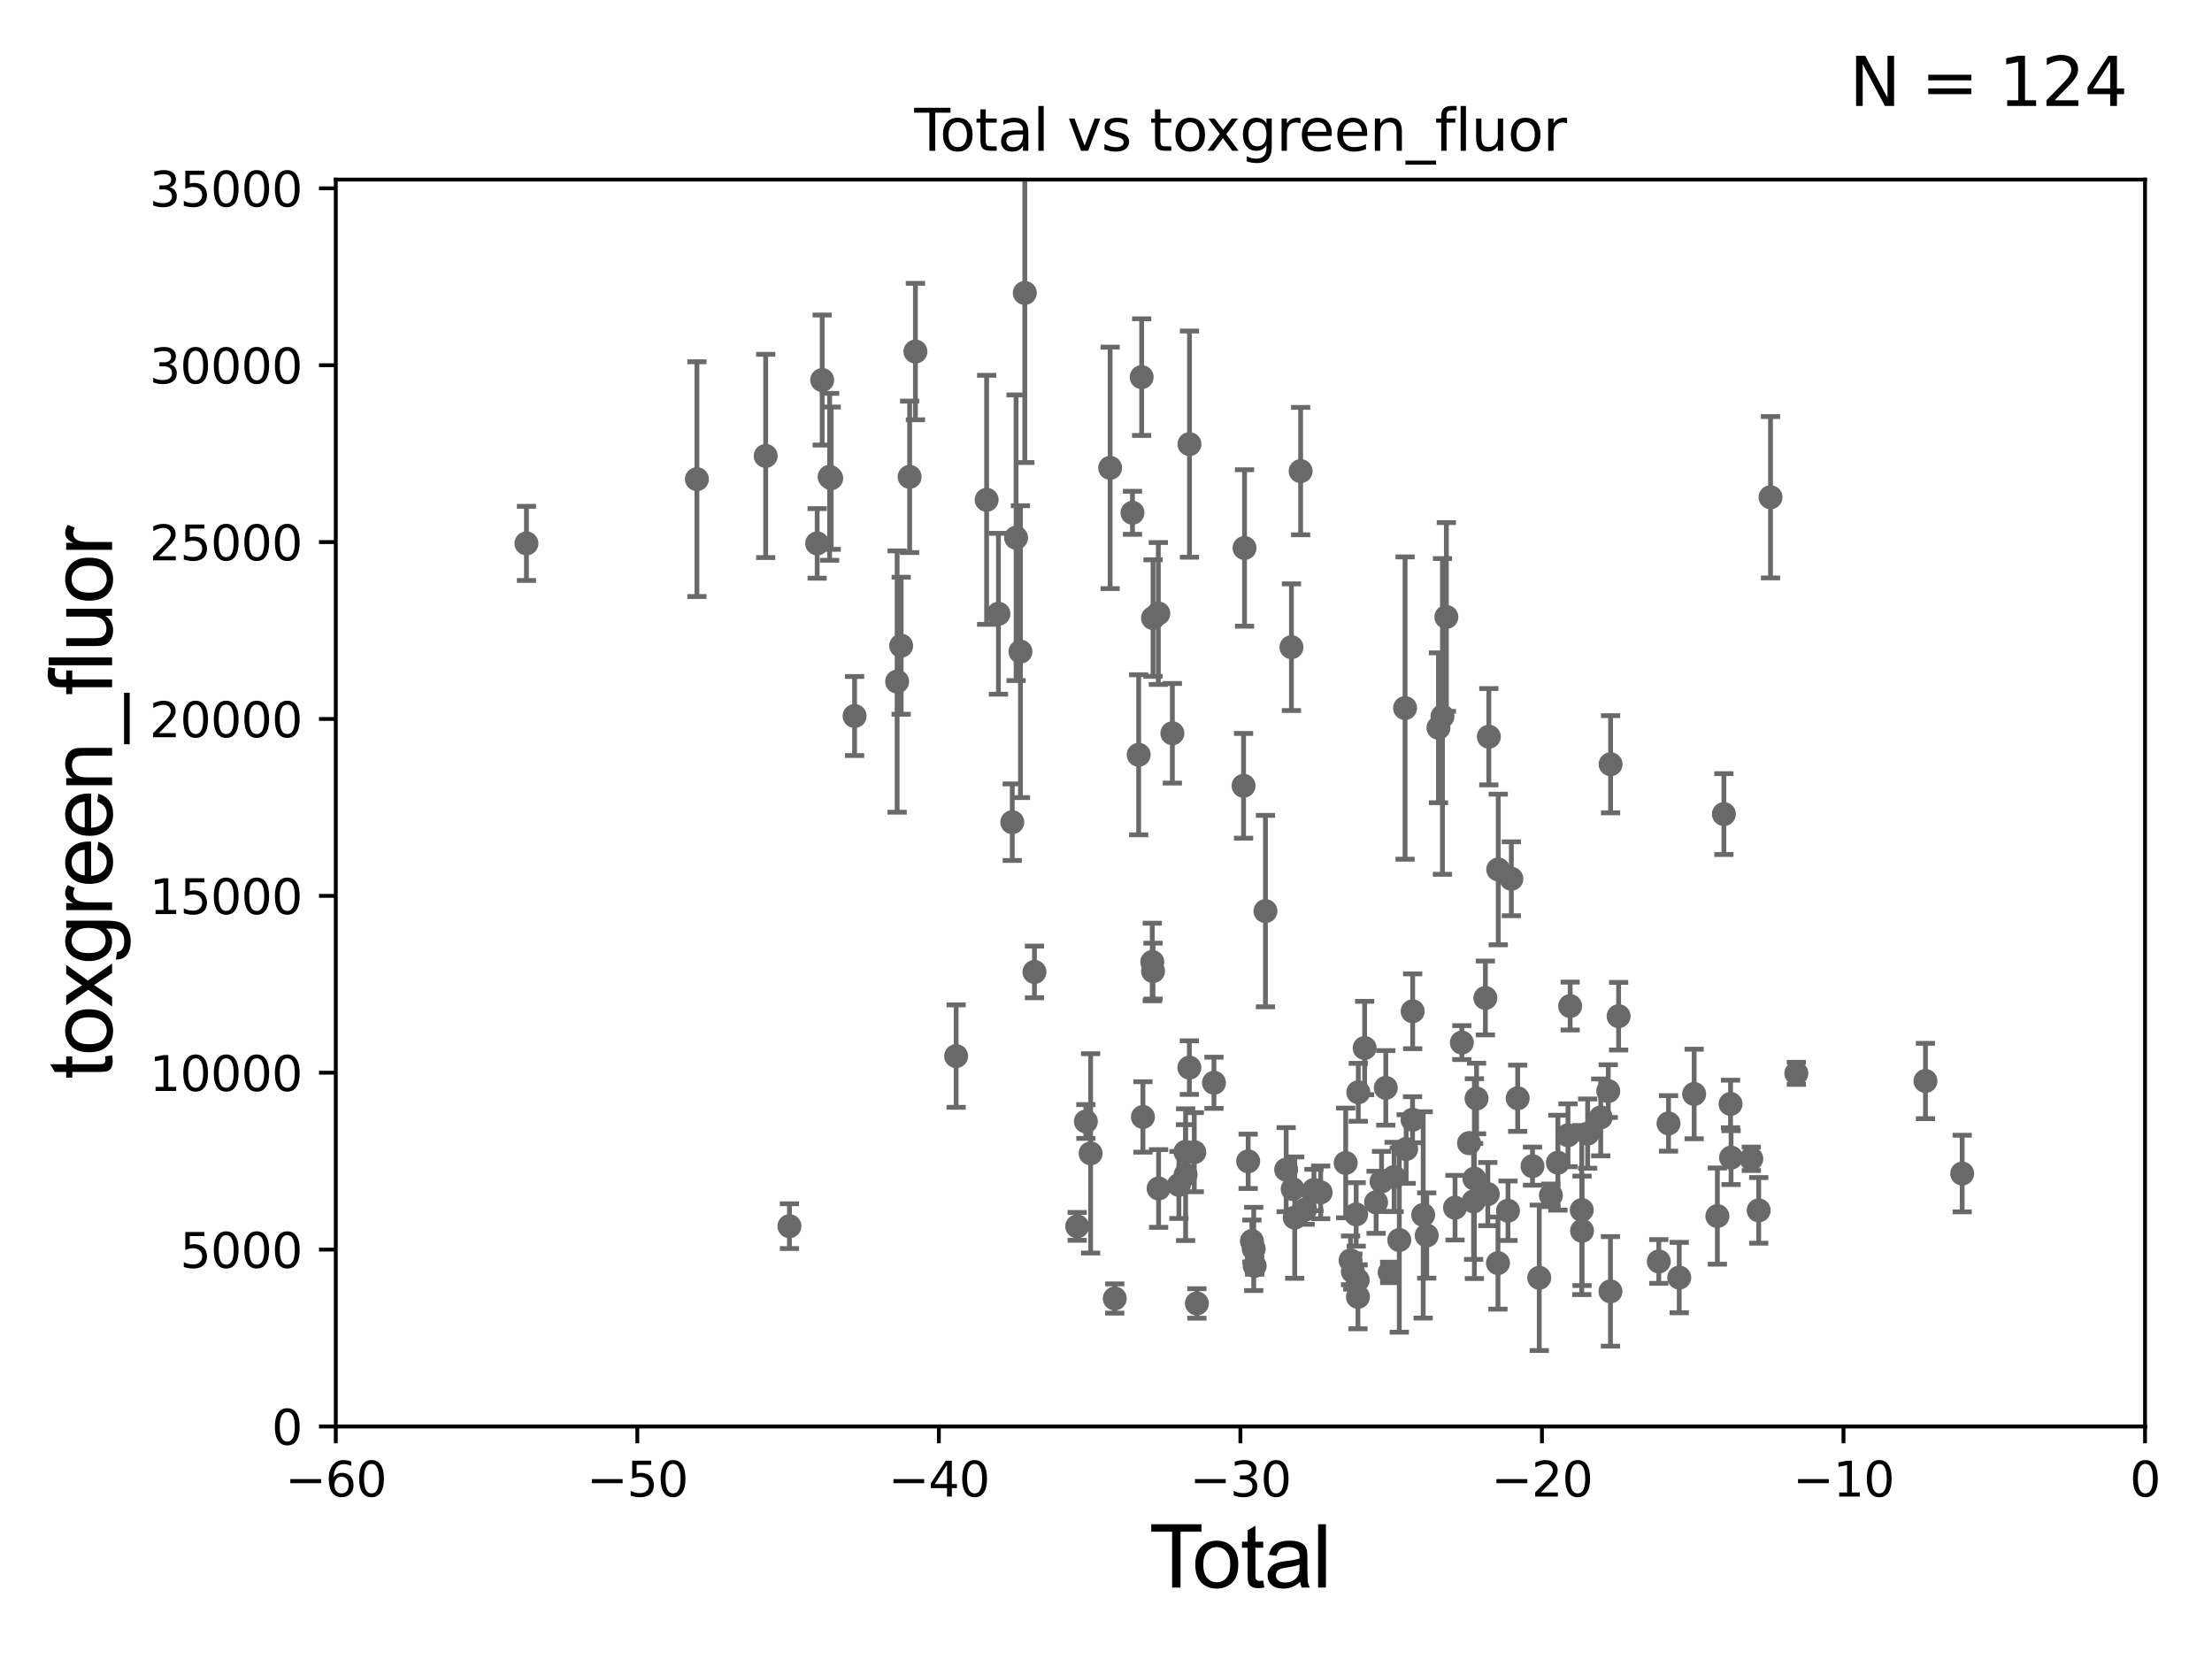 <?xml version="1.0" encoding="utf-8" standalone="no"?>
<!DOCTYPE svg PUBLIC "-//W3C//DTD SVG 1.1//EN"
  "http://www.w3.org/Graphics/SVG/1.1/DTD/svg11.dtd">
<svg xmlns:xlink="http://www.w3.org/1999/xlink" width="460.8pt" height="345.6pt" viewBox="0 0 460.8 345.6" xmlns="http://www.w3.org/2000/svg" version="1.1">
 <defs>
  <style type="text/css">*{stroke-linejoin: round; stroke-linecap: butt}</style>
 </defs>
 <g id="figure_1">
  <g id="patch_1">
   <path d="M 0 345.6 
L 460.8 345.6 
L 460.8 0 
L 0 0 
z
" style="fill: #ffffff"/>
  </g>
  <g id="axes_1">
   <g id="patch_2">
    <path d="M 69.95 297.16 
L 446.85 297.16 
L 446.85 37.411 
L 69.95 37.411 
z
" style="fill: #ffffff"/>
   </g>
   <g id="PathCollection_1">
    <defs>
     <path id="m3a8a206a2d" d="M 0 1.118 
C 0.297 1.118 0.581 1 0.791 0.791 
C 1 0.581 1.118 0.297 1.118 0 
C 1.118 -0.297 1 -0.581 0.791 -0.791 
C 0.581 -1 0.297 -1.118 0 -1.118 
C -0.297 -1.118 -0.581 -1 -0.791 -0.791 
C -1 -0.581 -1.118 -0.297 -1.118 0 
C -1.118 0.297 -1 0.581 -0.791 0.791 
C -0.581 1 -0.297 1.118 0 1.118 
z
" style="stroke: #696969"/>
    </defs>
    <g clip-path="url(#p79e8410c78)">
     <use xlink:href="#m3a8a206a2d" x="109.666" y="113.199" style="fill: #696969; stroke: #696969"/>
     <use xlink:href="#m3a8a206a2d" x="273.721" y="247.897" style="fill: #696969; stroke: #696969"/>
     <use xlink:href="#m3a8a206a2d" x="275.121" y="248.391" style="fill: #696969; stroke: #696969"/>
     <use xlink:href="#m3a8a206a2d" x="280.331" y="242.266" style="fill: #696969; stroke: #696969"/>
     <use xlink:href="#m3a8a206a2d" x="281.348" y="262.553" style="fill: #696969; stroke: #696969"/>
     <use xlink:href="#m3a8a206a2d" x="281.826" y="264.892" style="fill: #696969; stroke: #696969"/>
     <use xlink:href="#m3a8a206a2d" x="282.515" y="252.981" style="fill: #696969; stroke: #696969"/>
     <use xlink:href="#m3a8a206a2d" x="282.835" y="266.663" style="fill: #696969; stroke: #696969"/>
     <use xlink:href="#m3a8a206a2d" x="282.885" y="270.161" style="fill: #696969; stroke: #696969"/>
     <use xlink:href="#m3a8a206a2d" x="282.958" y="227.545" style="fill: #696969; stroke: #696969"/>
     <use xlink:href="#m3a8a206a2d" x="284.282" y="218.317" style="fill: #696969; stroke: #696969"/>
     <use xlink:href="#m3a8a206a2d" x="286.666" y="250.46" style="fill: #696969; stroke: #696969"/>
     <use xlink:href="#m3a8a206a2d" x="287.805" y="246.116" style="fill: #696969; stroke: #696969"/>
     <use xlink:href="#m3a8a206a2d" x="288.683" y="226.619" style="fill: #696969; stroke: #696969"/>
     <use xlink:href="#m3a8a206a2d" x="289.494" y="265.067" style="fill: #696969; stroke: #696969"/>
     <use xlink:href="#m3a8a206a2d" x="290.425" y="245.186" style="fill: #696969; stroke: #696969"/>
     <use xlink:href="#m3a8a206a2d" x="291.499" y="258.322" style="fill: #696969; stroke: #696969"/>
     <use xlink:href="#m3a8a206a2d" x="292.704" y="147.5" style="fill: #696969; stroke: #696969"/>
     <use xlink:href="#m3a8a206a2d" x="292.93" y="239.363" style="fill: #696969; stroke: #696969"/>
     <use xlink:href="#m3a8a206a2d" x="294.259" y="233.263" style="fill: #696969; stroke: #696969"/>
     <use xlink:href="#m3a8a206a2d" x="271.877" y="251.989" style="fill: #696969; stroke: #696969"/>
     <use xlink:href="#m3a8a206a2d" x="270.947" y="98.139" style="fill: #696969; stroke: #696969"/>
     <use xlink:href="#m3a8a206a2d" x="269.713" y="253.651" style="fill: #696969; stroke: #696969"/>
     <use xlink:href="#m3a8a206a2d" x="269.289" y="247.701" style="fill: #696969; stroke: #696969"/>
     <use xlink:href="#m3a8a206a2d" x="241.301" y="127.804" style="fill: #696969; stroke: #696969"/>
     <use xlink:href="#m3a8a206a2d" x="241.358" y="247.581" style="fill: #696969; stroke: #696969"/>
     <use xlink:href="#m3a8a206a2d" x="244.226" y="152.757" style="fill: #696969; stroke: #696969"/>
     <use xlink:href="#m3a8a206a2d" x="245.587" y="246.844" style="fill: #696969; stroke: #696969"/>
     <use xlink:href="#m3a8a206a2d" x="246.956" y="239.952" style="fill: #696969; stroke: #696969"/>
     <use xlink:href="#m3a8a206a2d" x="246.984" y="244.705" style="fill: #696969; stroke: #696969"/>
     <use xlink:href="#m3a8a206a2d" x="247.766" y="222.403" style="fill: #696969; stroke: #696969"/>
     <use xlink:href="#m3a8a206a2d" x="247.788" y="92.52" style="fill: #696969; stroke: #696969"/>
     <use xlink:href="#m3a8a206a2d" x="248.793" y="240.023" style="fill: #696969; stroke: #696969"/>
     <use xlink:href="#m3a8a206a2d" x="294.283" y="210.669" style="fill: #696969; stroke: #696969"/>
     <use xlink:href="#m3a8a206a2d" x="249.335" y="271.534" style="fill: #696969; stroke: #696969"/>
     <use xlink:href="#m3a8a206a2d" x="259.056" y="163.697" style="fill: #696969; stroke: #696969"/>
     <use xlink:href="#m3a8a206a2d" x="259.26" y="114.153" style="fill: #696969; stroke: #696969"/>
     <use xlink:href="#m3a8a206a2d" x="260.016" y="241.922" style="fill: #696969; stroke: #696969"/>
     <use xlink:href="#m3a8a206a2d" x="260.793" y="258.526" style="fill: #696969; stroke: #696969"/>
     <use xlink:href="#m3a8a206a2d" x="261.177" y="260.171" style="fill: #696969; stroke: #696969"/>
     <use xlink:href="#m3a8a206a2d" x="261.372" y="263.714" style="fill: #696969; stroke: #696969"/>
     <use xlink:href="#m3a8a206a2d" x="263.616" y="189.796" style="fill: #696969; stroke: #696969"/>
     <use xlink:href="#m3a8a206a2d" x="267.929" y="243.659" style="fill: #696969; stroke: #696969"/>
     <use xlink:href="#m3a8a206a2d" x="269.032" y="134.821" style="fill: #696969; stroke: #696969"/>
     <use xlink:href="#m3a8a206a2d" x="252.893" y="225.561" style="fill: #696969; stroke: #696969"/>
     <use xlink:href="#m3a8a206a2d" x="240.198" y="128.754" style="fill: #696969; stroke: #696969"/>
     <use xlink:href="#m3a8a206a2d" x="296.476" y="253.09" style="fill: #696969; stroke: #696969"/>
     <use xlink:href="#m3a8a206a2d" x="299.661" y="151.608" style="fill: #696969; stroke: #696969"/>
     <use xlink:href="#m3a8a206a2d" x="329.567" y="256.398" style="fill: #696969; stroke: #696969"/>
     <use xlink:href="#m3a8a206a2d" x="330.739" y="236.144" style="fill: #696969; stroke: #696969"/>
     <use xlink:href="#m3a8a206a2d" x="333.461" y="232.775" style="fill: #696969; stroke: #696969"/>
     <use xlink:href="#m3a8a206a2d" x="335.028" y="227.298" style="fill: #696969; stroke: #696969"/>
     <use xlink:href="#m3a8a206a2d" x="335.488" y="269.017" style="fill: #696969; stroke: #696969"/>
     <use xlink:href="#m3a8a206a2d" x="335.518" y="159.204" style="fill: #696969; stroke: #696969"/>
     <use xlink:href="#m3a8a206a2d" x="337.187" y="211.691" style="fill: #696969; stroke: #696969"/>
     <use xlink:href="#m3a8a206a2d" x="345.56" y="262.787" style="fill: #696969; stroke: #696969"/>
     <use xlink:href="#m3a8a206a2d" x="347.585" y="234.029" style="fill: #696969; stroke: #696969"/>
     <use xlink:href="#m3a8a206a2d" x="349.816" y="266.141" style="fill: #696969; stroke: #696969"/>
     <use xlink:href="#m3a8a206a2d" x="352.925" y="227.898" style="fill: #696969; stroke: #696969"/>
     <use xlink:href="#m3a8a206a2d" x="357.762" y="253.333" style="fill: #696969; stroke: #696969"/>
     <use xlink:href="#m3a8a206a2d" x="359.117" y="169.586" style="fill: #696969; stroke: #696969"/>
     <use xlink:href="#m3a8a206a2d" x="360.503" y="229.976" style="fill: #696969; stroke: #696969"/>
     <use xlink:href="#m3a8a206a2d" x="360.61" y="241.152" style="fill: #696969; stroke: #696969"/>
     <use xlink:href="#m3a8a206a2d" x="364.83" y="241.396" style="fill: #696969; stroke: #696969"/>
     <use xlink:href="#m3a8a206a2d" x="366.371" y="252.144" style="fill: #696969; stroke: #696969"/>
     <use xlink:href="#m3a8a206a2d" x="368.835" y="103.583" style="fill: #696969; stroke: #696969"/>
     <use xlink:href="#m3a8a206a2d" x="374.209" y="223.59" style="fill: #696969; stroke: #696969"/>
     <use xlink:href="#m3a8a206a2d" x="329.513" y="252.074" style="fill: #696969; stroke: #696969"/>
     <use xlink:href="#m3a8a206a2d" x="327.092" y="209.582" style="fill: #696969; stroke: #696969"/>
     <use xlink:href="#m3a8a206a2d" x="326.64" y="236.498" style="fill: #696969; stroke: #696969"/>
     <use xlink:href="#m3a8a206a2d" x="324.535" y="242.21" style="fill: #696969; stroke: #696969"/>
     <use xlink:href="#m3a8a206a2d" x="300.491" y="149.245" style="fill: #696969; stroke: #696969"/>
     <use xlink:href="#m3a8a206a2d" x="301.304" y="128.528" style="fill: #696969; stroke: #696969"/>
     <use xlink:href="#m3a8a206a2d" x="303.11" y="251.586" style="fill: #696969; stroke: #696969"/>
     <use xlink:href="#m3a8a206a2d" x="304.528" y="217.19" style="fill: #696969; stroke: #696969"/>
     <use xlink:href="#m3a8a206a2d" x="401.109" y="225.189" style="fill: #696969; stroke: #696969"/>
     <use xlink:href="#m3a8a206a2d" x="306.028" y="238.14" style="fill: #696969; stroke: #696969"/>
     <use xlink:href="#m3a8a206a2d" x="306.981" y="250.281" style="fill: #696969; stroke: #696969"/>
     <use xlink:href="#m3a8a206a2d" x="307.143" y="245.529" style="fill: #696969; stroke: #696969"/>
     <use xlink:href="#m3a8a206a2d" x="307.592" y="228.84" style="fill: #696969; stroke: #696969"/>
     <use xlink:href="#m3a8a206a2d" x="297.213" y="257.375" style="fill: #696969; stroke: #696969"/>
     <use xlink:href="#m3a8a206a2d" x="309.432" y="207.894" style="fill: #696969; stroke: #696969"/>
     <use xlink:href="#m3a8a206a2d" x="310.152" y="153.471" style="fill: #696969; stroke: #696969"/>
     <use xlink:href="#m3a8a206a2d" x="312.056" y="263.125" style="fill: #696969; stroke: #696969"/>
     <use xlink:href="#m3a8a206a2d" x="312.11" y="181.126" style="fill: #696969; stroke: #696969"/>
     <use xlink:href="#m3a8a206a2d" x="314.14" y="252.217" style="fill: #696969; stroke: #696969"/>
     <use xlink:href="#m3a8a206a2d" x="314.841" y="183.067" style="fill: #696969; stroke: #696969"/>
     <use xlink:href="#m3a8a206a2d" x="316.161" y="228.788" style="fill: #696969; stroke: #696969"/>
     <use xlink:href="#m3a8a206a2d" x="319.249" y="242.931" style="fill: #696969; stroke: #696969"/>
     <use xlink:href="#m3a8a206a2d" x="320.653" y="266.188" style="fill: #696969; stroke: #696969"/>
     <use xlink:href="#m3a8a206a2d" x="323.078" y="249.006" style="fill: #696969; stroke: #696969"/>
     <use xlink:href="#m3a8a206a2d" x="309.941" y="248.749" style="fill: #696969; stroke: #696969"/>
     <use xlink:href="#m3a8a206a2d" x="240.196" y="202.296" style="fill: #696969; stroke: #696969"/>
     <use xlink:href="#m3a8a206a2d" x="408.758" y="244.473" style="fill: #696969; stroke: #696969"/>
     <use xlink:href="#m3a8a206a2d" x="190.7" y="73.236" style="fill: #696969; stroke: #696969"/>
     <use xlink:href="#m3a8a206a2d" x="170.231" y="113.2" style="fill: #696969; stroke: #696969"/>
     <use xlink:href="#m3a8a206a2d" x="171.278" y="79.167" style="fill: #696969; stroke: #696969"/>
     <use xlink:href="#m3a8a206a2d" x="172.827" y="99.328" style="fill: #696969; stroke: #696969"/>
     <use xlink:href="#m3a8a206a2d" x="232.224" y="270.503" style="fill: #696969; stroke: #696969"/>
     <use xlink:href="#m3a8a206a2d" x="231.261" y="97.461" style="fill: #696969; stroke: #696969"/>
     <use xlink:href="#m3a8a206a2d" x="227.197" y="240.264" style="fill: #696969; stroke: #696969"/>
     <use xlink:href="#m3a8a206a2d" x="235.915" y="106.821" style="fill: #696969; stroke: #696969"/>
     <use xlink:href="#m3a8a206a2d" x="178.027" y="149.157" style="fill: #696969; stroke: #696969"/>
     <use xlink:href="#m3a8a206a2d" x="186.888" y="141.982" style="fill: #696969; stroke: #696969"/>
     <use xlink:href="#m3a8a206a2d" x="187.728" y="134.52" style="fill: #696969; stroke: #696969"/>
     <use xlink:href="#m3a8a206a2d" x="189.495" y="99.335" style="fill: #696969; stroke: #696969"/>
     <use xlink:href="#m3a8a206a2d" x="224.402" y="255.474" style="fill: #696969; stroke: #696969"/>
     <use xlink:href="#m3a8a206a2d" x="240.039" y="200.396" style="fill: #696969; stroke: #696969"/>
     <use xlink:href="#m3a8a206a2d" x="199.18" y="220.006" style="fill: #696969; stroke: #696969"/>
     <use xlink:href="#m3a8a206a2d" x="205.533" y="104.123" style="fill: #696969; stroke: #696969"/>
     <use xlink:href="#m3a8a206a2d" x="207.994" y="127.858" style="fill: #696969; stroke: #696969"/>
     <use xlink:href="#m3a8a206a2d" x="173.154" y="99.614" style="fill: #696969; stroke: #696969"/>
     <use xlink:href="#m3a8a206a2d" x="226.21" y="233.628" style="fill: #696969; stroke: #696969"/>
     <use xlink:href="#m3a8a206a2d" x="237.829" y="78.559" style="fill: #696969; stroke: #696969"/>
     <use xlink:href="#m3a8a206a2d" x="238.093" y="232.681" style="fill: #696969; stroke: #696969"/>
     <use xlink:href="#m3a8a206a2d" x="145.18" y="99.816" style="fill: #696969; stroke: #696969"/>
     <use xlink:href="#m3a8a206a2d" x="212.581" y="135.749" style="fill: #696969; stroke: #696969"/>
     <use xlink:href="#m3a8a206a2d" x="211.666" y="112.022" style="fill: #696969; stroke: #696969"/>
     <use xlink:href="#m3a8a206a2d" x="213.486" y="61.025" style="fill: #696969; stroke: #696969"/>
     <use xlink:href="#m3a8a206a2d" x="215.5" y="202.474" style="fill: #696969; stroke: #696969"/>
     <use xlink:href="#m3a8a206a2d" x="159.509" y="94.978" style="fill: #696969; stroke: #696969"/>
     <use xlink:href="#m3a8a206a2d" x="237.206" y="157.235" style="fill: #696969; stroke: #696969"/>
     <use xlink:href="#m3a8a206a2d" x="210.874" y="171.276" style="fill: #696969; stroke: #696969"/>
     <use xlink:href="#m3a8a206a2d" x="164.456" y="255.431" style="fill: #696969; stroke: #696969"/>
    </g>
   </g>
   <g id="matplotlib.axis_1">
    <g id="xtick_1">
     <g id="line2d_1">
      <defs>
       <path id="m4c968bc146" d="M 0 0 
L 0 3.5 
" style="stroke: #000000; stroke-width: 0.8"/>
      </defs>
      <g>
       <use xlink:href="#m4c968bc146" x="69.95" y="297.16" style="stroke: #000000; stroke-width: 0.8"/>
      </g>
     </g>
     <g id="text_1">
      <!-- −60 -->
      <g transform="translate(59.398 311.758)scale(0.1 -0.1)">
       <defs>
        <path id="DejaVuSans-2212" d="M 678 2272 
L 4684 2272 
L 4684 1741 
L 678 1741 
L 678 2272 
z
" transform="scale(0.016)"/>
        <path id="DejaVuSans-36" d="M 2113 2584 
Q 1688 2584 1439 2293 
Q 1191 2003 1191 1497 
Q 1191 994 1439 701 
Q 1688 409 2113 409 
Q 2538 409 2786 701 
Q 3034 994 3034 1497 
Q 3034 2003 2786 2293 
Q 2538 2584 2113 2584 
z
M 3366 4563 
L 3366 3988 
Q 3128 4100 2886 4159 
Q 2644 4219 2406 4219 
Q 1781 4219 1451 3797 
Q 1122 3375 1075 2522 
Q 1259 2794 1537 2939 
Q 1816 3084 2150 3084 
Q 2853 3084 3261 2657 
Q 3669 2231 3669 1497 
Q 3669 778 3244 343 
Q 2819 -91 2113 -91 
Q 1303 -91 875 529 
Q 447 1150 447 2328 
Q 447 3434 972 4092 
Q 1497 4750 2381 4750 
Q 2619 4750 2861 4703 
Q 3103 4656 3366 4563 
z
" transform="scale(0.016)"/>
        <path id="DejaVuSans-30" d="M 2034 4250 
Q 1547 4250 1301 3770 
Q 1056 3291 1056 2328 
Q 1056 1369 1301 889 
Q 1547 409 2034 409 
Q 2525 409 2770 889 
Q 3016 1369 3016 2328 
Q 3016 3291 2770 3770 
Q 2525 4250 2034 4250 
z
M 2034 4750 
Q 2819 4750 3233 4129 
Q 3647 3509 3647 2328 
Q 3647 1150 3233 529 
Q 2819 -91 2034 -91 
Q 1250 -91 836 529 
Q 422 1150 422 2328 
Q 422 3509 836 4129 
Q 1250 4750 2034 4750 
z
" transform="scale(0.016)"/>
       </defs>
       <use xlink:href="#DejaVuSans-2212"/>
       <use xlink:href="#DejaVuSans-36" x="83.789"/>
       <use xlink:href="#DejaVuSans-30" x="147.412"/>
      </g>
     </g>
    </g>
    <g id="xtick_2">
     <g id="line2d_2">
      <g>
       <use xlink:href="#m4c968bc146" x="132.767" y="297.16" style="stroke: #000000; stroke-width: 0.8"/>
      </g>
     </g>
     <g id="text_2">
      <!-- −50 -->
      <g transform="translate(122.214 311.758)scale(0.1 -0.1)">
       <defs>
        <path id="DejaVuSans-35" d="M 691 4666 
L 3169 4666 
L 3169 4134 
L 1269 4134 
L 1269 2991 
Q 1406 3038 1543 3061 
Q 1681 3084 1819 3084 
Q 2600 3084 3056 2656 
Q 3513 2228 3513 1497 
Q 3513 744 3044 326 
Q 2575 -91 1722 -91 
Q 1428 -91 1123 -41 
Q 819 9 494 109 
L 494 744 
Q 775 591 1075 516 
Q 1375 441 1709 441 
Q 2250 441 2565 725 
Q 2881 1009 2881 1497 
Q 2881 1984 2565 2268 
Q 2250 2553 1709 2553 
Q 1456 2553 1204 2497 
Q 953 2441 691 2322 
L 691 4666 
z
" transform="scale(0.016)"/>
       </defs>
       <use xlink:href="#DejaVuSans-2212"/>
       <use xlink:href="#DejaVuSans-35" x="83.789"/>
       <use xlink:href="#DejaVuSans-30" x="147.412"/>
      </g>
     </g>
    </g>
    <g id="xtick_3">
     <g id="line2d_3">
      <g>
       <use xlink:href="#m4c968bc146" x="195.583" y="297.16" style="stroke: #000000; stroke-width: 0.8"/>
      </g>
     </g>
     <g id="text_3">
      <!-- −40 -->
      <g transform="translate(185.031 311.758)scale(0.1 -0.1)">
       <defs>
        <path id="DejaVuSans-34" d="M 2419 4116 
L 825 1625 
L 2419 1625 
L 2419 4116 
z
M 2253 4666 
L 3047 4666 
L 3047 1625 
L 3713 1625 
L 3713 1100 
L 3047 1100 
L 3047 0 
L 2419 0 
L 2419 1100 
L 313 1100 
L 313 1709 
L 2253 4666 
z
" transform="scale(0.016)"/>
       </defs>
       <use xlink:href="#DejaVuSans-2212"/>
       <use xlink:href="#DejaVuSans-34" x="83.789"/>
       <use xlink:href="#DejaVuSans-30" x="147.412"/>
      </g>
     </g>
    </g>
    <g id="xtick_4">
     <g id="line2d_4">
      <g>
       <use xlink:href="#m4c968bc146" x="258.4" y="297.16" style="stroke: #000000; stroke-width: 0.8"/>
      </g>
     </g>
     <g id="text_4">
      <!-- −30 -->
      <g transform="translate(247.848 311.758)scale(0.1 -0.1)">
       <defs>
        <path id="DejaVuSans-33" d="M 2597 2516 
Q 3050 2419 3304 2112 
Q 3559 1806 3559 1356 
Q 3559 666 3084 287 
Q 2609 -91 1734 -91 
Q 1441 -91 1130 -33 
Q 819 25 488 141 
L 488 750 
Q 750 597 1062 519 
Q 1375 441 1716 441 
Q 2309 441 2620 675 
Q 2931 909 2931 1356 
Q 2931 1769 2642 2001 
Q 2353 2234 1838 2234 
L 1294 2234 
L 1294 2753 
L 1863 2753 
Q 2328 2753 2575 2939 
Q 2822 3125 2822 3475 
Q 2822 3834 2567 4026 
Q 2313 4219 1838 4219 
Q 1578 4219 1281 4162 
Q 984 4106 628 3988 
L 628 4550 
Q 988 4650 1302 4700 
Q 1616 4750 1894 4750 
Q 2613 4750 3031 4423 
Q 3450 4097 3450 3541 
Q 3450 3153 3228 2886 
Q 3006 2619 2597 2516 
z
" transform="scale(0.016)"/>
       </defs>
       <use xlink:href="#DejaVuSans-2212"/>
       <use xlink:href="#DejaVuSans-33" x="83.789"/>
       <use xlink:href="#DejaVuSans-30" x="147.412"/>
      </g>
     </g>
    </g>
    <g id="xtick_5">
     <g id="line2d_5">
      <g>
       <use xlink:href="#m4c968bc146" x="321.217" y="297.16" style="stroke: #000000; stroke-width: 0.8"/>
      </g>
     </g>
     <g id="text_5">
      <!-- −20 -->
      <g transform="translate(310.664 311.758)scale(0.1 -0.1)">
       <defs>
        <path id="DejaVuSans-32" d="M 1228 531 
L 3431 531 
L 3431 0 
L 469 0 
L 469 531 
Q 828 903 1448 1529 
Q 2069 2156 2228 2338 
Q 2531 2678 2651 2914 
Q 2772 3150 2772 3378 
Q 2772 3750 2511 3984 
Q 2250 4219 1831 4219 
Q 1534 4219 1204 4116 
Q 875 4013 500 3803 
L 500 4441 
Q 881 4594 1212 4672 
Q 1544 4750 1819 4750 
Q 2544 4750 2975 4387 
Q 3406 4025 3406 3419 
Q 3406 3131 3298 2873 
Q 3191 2616 2906 2266 
Q 2828 2175 2409 1742 
Q 1991 1309 1228 531 
z
" transform="scale(0.016)"/>
       </defs>
       <use xlink:href="#DejaVuSans-2212"/>
       <use xlink:href="#DejaVuSans-32" x="83.789"/>
       <use xlink:href="#DejaVuSans-30" x="147.412"/>
      </g>
     </g>
    </g>
    <g id="xtick_6">
     <g id="line2d_6">
      <g>
       <use xlink:href="#m4c968bc146" x="384.033" y="297.16" style="stroke: #000000; stroke-width: 0.8"/>
      </g>
     </g>
     <g id="text_6">
      <!-- −10 -->
      <g transform="translate(373.481 311.758)scale(0.1 -0.1)">
       <defs>
        <path id="DejaVuSans-31" d="M 794 531 
L 1825 531 
L 1825 4091 
L 703 3866 
L 703 4441 
L 1819 4666 
L 2450 4666 
L 2450 531 
L 3481 531 
L 3481 0 
L 794 0 
L 794 531 
z
" transform="scale(0.016)"/>
       </defs>
       <use xlink:href="#DejaVuSans-2212"/>
       <use xlink:href="#DejaVuSans-31" x="83.789"/>
       <use xlink:href="#DejaVuSans-30" x="147.412"/>
      </g>
     </g>
    </g>
    <g id="xtick_7">
     <g id="line2d_7">
      <g>
       <use xlink:href="#m4c968bc146" x="446.85" y="297.16" style="stroke: #000000; stroke-width: 0.8"/>
      </g>
     </g>
     <g id="text_7">
      <!-- 0 -->
      <g transform="translate(443.669 311.758)scale(0.1 -0.1)">
       <use xlink:href="#DejaVuSans-30"/>
      </g>
     </g>
    </g>
    <g id="text_8">
     <!-- Total -->
     <g transform="translate(239.395 330.722)scale(0.18 -0.18)">
      <defs>
       <path id="ArialMT-54" d="M 1659 0 
L 1659 4041 
L 150 4041 
L 150 4581 
L 3781 4581 
L 3781 4041 
L 2266 4041 
L 2266 0 
L 1659 0 
z
" transform="scale(0.016)"/>
       <path id="ArialMT-6f" d="M 213 1659 
Q 213 2581 725 3025 
Q 1153 3394 1769 3394 
Q 2453 3394 2887 2945 
Q 3322 2497 3322 1706 
Q 3322 1066 3130 698 
Q 2938 331 2570 128 
Q 2203 -75 1769 -75 
Q 1072 -75 642 372 
Q 213 819 213 1659 
z
M 791 1659 
Q 791 1022 1069 705 
Q 1347 388 1769 388 
Q 2188 388 2466 706 
Q 2744 1025 2744 1678 
Q 2744 2294 2464 2611 
Q 2184 2928 1769 2928 
Q 1347 2928 1069 2612 
Q 791 2297 791 1659 
z
" transform="scale(0.016)"/>
       <path id="ArialMT-74" d="M 1650 503 
L 1731 6 
Q 1494 -44 1306 -44 
Q 1000 -44 831 53 
Q 663 150 594 308 
Q 525 466 525 972 
L 525 2881 
L 113 2881 
L 113 3319 
L 525 3319 
L 525 4141 
L 1084 4478 
L 1084 3319 
L 1650 3319 
L 1650 2881 
L 1084 2881 
L 1084 941 
Q 1084 700 1114 631 
Q 1144 563 1211 522 
Q 1278 481 1403 481 
Q 1497 481 1650 503 
z
" transform="scale(0.016)"/>
       <path id="ArialMT-61" d="M 2588 409 
Q 2275 144 1986 34 
Q 1697 -75 1366 -75 
Q 819 -75 525 192 
Q 231 459 231 875 
Q 231 1119 342 1320 
Q 453 1522 633 1644 
Q 813 1766 1038 1828 
Q 1203 1872 1538 1913 
Q 2219 1994 2541 2106 
Q 2544 2222 2544 2253 
Q 2544 2597 2384 2738 
Q 2169 2928 1744 2928 
Q 1347 2928 1158 2789 
Q 969 2650 878 2297 
L 328 2372 
Q 403 2725 575 2942 
Q 747 3159 1072 3276 
Q 1397 3394 1825 3394 
Q 2250 3394 2515 3294 
Q 2781 3194 2906 3042 
Q 3031 2891 3081 2659 
Q 3109 2516 3109 2141 
L 3109 1391 
Q 3109 606 3145 398 
Q 3181 191 3288 0 
L 2700 0 
Q 2613 175 2588 409 
z
M 2541 1666 
Q 2234 1541 1622 1453 
Q 1275 1403 1131 1340 
Q 988 1278 909 1158 
Q 831 1038 831 891 
Q 831 666 1001 516 
Q 1172 366 1500 366 
Q 1825 366 2078 508 
Q 2331 650 2450 897 
Q 2541 1088 2541 1459 
L 2541 1666 
z
" transform="scale(0.016)"/>
       <path id="ArialMT-6c" d="M 409 0 
L 409 4581 
L 972 4581 
L 972 0 
L 409 0 
z
" transform="scale(0.016)"/>
      </defs>
      <use xlink:href="#ArialMT-54"/>
      <use xlink:href="#ArialMT-6f" x="49.959"/>
      <use xlink:href="#ArialMT-74" x="105.574"/>
      <use xlink:href="#ArialMT-61" x="133.357"/>
      <use xlink:href="#ArialMT-6c" x="188.973"/>
     </g>
    </g>
   </g>
   <g id="matplotlib.axis_2">
    <g id="ytick_1">
     <g id="line2d_8">
      <defs>
       <path id="m41fe36e9b7" d="M 0 0 
L -3.5 0 
" style="stroke: #000000; stroke-width: 0.8"/>
      </defs>
      <g>
       <use xlink:href="#m41fe36e9b7" x="69.95" y="297.16" style="stroke: #000000; stroke-width: 0.8"/>
      </g>
     </g>
     <g id="text_9">
      <!-- 0 -->
      <g transform="translate(56.587 300.959)scale(0.1 -0.1)">
       <use xlink:href="#DejaVuSans-30"/>
      </g>
     </g>
    </g>
    <g id="ytick_2">
     <g id="line2d_9">
      <g>
       <use xlink:href="#m41fe36e9b7" x="69.95" y="260.313" style="stroke: #000000; stroke-width: 0.8"/>
      </g>
     </g>
     <g id="text_10">
      <!-- 5000 -->
      <g transform="translate(37.5 264.112)scale(0.1 -0.1)">
       <use xlink:href="#DejaVuSans-35"/>
       <use xlink:href="#DejaVuSans-30" x="63.623"/>
       <use xlink:href="#DejaVuSans-30" x="127.246"/>
       <use xlink:href="#DejaVuSans-30" x="190.869"/>
      </g>
     </g>
    </g>
    <g id="ytick_3">
     <g id="line2d_10">
      <g>
       <use xlink:href="#m41fe36e9b7" x="69.95" y="223.467" style="stroke: #000000; stroke-width: 0.8"/>
      </g>
     </g>
     <g id="text_11">
      <!-- 10000 -->
      <g transform="translate(31.137 227.266)scale(0.1 -0.1)">
       <use xlink:href="#DejaVuSans-31"/>
       <use xlink:href="#DejaVuSans-30" x="63.623"/>
       <use xlink:href="#DejaVuSans-30" x="127.246"/>
       <use xlink:href="#DejaVuSans-30" x="190.869"/>
       <use xlink:href="#DejaVuSans-30" x="254.492"/>
      </g>
     </g>
    </g>
    <g id="ytick_4">
     <g id="line2d_11">
      <g>
       <use xlink:href="#m41fe36e9b7" x="69.95" y="186.62" style="stroke: #000000; stroke-width: 0.8"/>
      </g>
     </g>
     <g id="text_12">
      <!-- 15000 -->
      <g transform="translate(31.137 190.419)scale(0.1 -0.1)">
       <use xlink:href="#DejaVuSans-31"/>
       <use xlink:href="#DejaVuSans-35" x="63.623"/>
       <use xlink:href="#DejaVuSans-30" x="127.246"/>
       <use xlink:href="#DejaVuSans-30" x="190.869"/>
       <use xlink:href="#DejaVuSans-30" x="254.492"/>
      </g>
     </g>
    </g>
    <g id="ytick_5">
     <g id="line2d_12">
      <g>
       <use xlink:href="#m41fe36e9b7" x="69.95" y="149.773" style="stroke: #000000; stroke-width: 0.8"/>
      </g>
     </g>
     <g id="text_13">
      <!-- 20000 -->
      <g transform="translate(31.137 153.572)scale(0.1 -0.1)">
       <use xlink:href="#DejaVuSans-32"/>
       <use xlink:href="#DejaVuSans-30" x="63.623"/>
       <use xlink:href="#DejaVuSans-30" x="127.246"/>
       <use xlink:href="#DejaVuSans-30" x="190.869"/>
       <use xlink:href="#DejaVuSans-30" x="254.492"/>
      </g>
     </g>
    </g>
    <g id="ytick_6">
     <g id="line2d_13">
      <g>
       <use xlink:href="#m41fe36e9b7" x="69.95" y="112.926" style="stroke: #000000; stroke-width: 0.8"/>
      </g>
     </g>
     <g id="text_14">
      <!-- 25000 -->
      <g transform="translate(31.137 116.726)scale(0.1 -0.1)">
       <use xlink:href="#DejaVuSans-32"/>
       <use xlink:href="#DejaVuSans-35" x="63.623"/>
       <use xlink:href="#DejaVuSans-30" x="127.246"/>
       <use xlink:href="#DejaVuSans-30" x="190.869"/>
       <use xlink:href="#DejaVuSans-30" x="254.492"/>
      </g>
     </g>
    </g>
    <g id="ytick_7">
     <g id="line2d_14">
      <g>
       <use xlink:href="#m41fe36e9b7" x="69.95" y="76.08" style="stroke: #000000; stroke-width: 0.8"/>
      </g>
     </g>
     <g id="text_15">
      <!-- 30000 -->
      <g transform="translate(31.137 79.879)scale(0.1 -0.1)">
       <use xlink:href="#DejaVuSans-33"/>
       <use xlink:href="#DejaVuSans-30" x="63.623"/>
       <use xlink:href="#DejaVuSans-30" x="127.246"/>
       <use xlink:href="#DejaVuSans-30" x="190.869"/>
       <use xlink:href="#DejaVuSans-30" x="254.492"/>
      </g>
     </g>
    </g>
    <g id="ytick_8">
     <g id="line2d_15">
      <g>
       <use xlink:href="#m41fe36e9b7" x="69.95" y="39.233" style="stroke: #000000; stroke-width: 0.8"/>
      </g>
     </g>
     <g id="text_16">
      <!-- 35000 -->
      <g transform="translate(31.137 43.032)scale(0.1 -0.1)">
       <use xlink:href="#DejaVuSans-33"/>
       <use xlink:href="#DejaVuSans-35" x="63.623"/>
       <use xlink:href="#DejaVuSans-30" x="127.246"/>
       <use xlink:href="#DejaVuSans-30" x="190.869"/>
       <use xlink:href="#DejaVuSans-30" x="254.492"/>
      </g>
     </g>
    </g>
    <g id="text_17">
     <!-- toxgreen_fluor -->
     <g transform="translate(23.349 224.818)rotate(-90)scale(0.18 -0.18)">
      <defs>
       <path id="ArialMT-78" d="M 47 0 
L 1259 1725 
L 138 3319 
L 841 3319 
L 1350 2541 
Q 1494 2319 1581 2169 
Q 1719 2375 1834 2534 
L 2394 3319 
L 3066 3319 
L 1919 1756 
L 3153 0 
L 2463 0 
L 1781 1031 
L 1600 1309 
L 728 0 
L 47 0 
z
" transform="scale(0.016)"/>
       <path id="ArialMT-67" d="M 319 -275 
L 866 -356 
Q 900 -609 1056 -725 
Q 1266 -881 1628 -881 
Q 2019 -881 2231 -725 
Q 2444 -569 2519 -288 
Q 2563 -116 2559 434 
Q 2191 0 1641 0 
Q 956 0 581 494 
Q 206 988 206 1678 
Q 206 2153 378 2554 
Q 550 2956 876 3175 
Q 1203 3394 1644 3394 
Q 2231 3394 2613 2919 
L 2613 3319 
L 3131 3319 
L 3131 450 
Q 3131 -325 2973 -648 
Q 2816 -972 2473 -1159 
Q 2131 -1347 1631 -1347 
Q 1038 -1347 672 -1080 
Q 306 -813 319 -275 
z
M 784 1719 
Q 784 1066 1043 766 
Q 1303 466 1694 466 
Q 2081 466 2343 764 
Q 2606 1063 2606 1700 
Q 2606 2309 2336 2618 
Q 2066 2928 1684 2928 
Q 1309 2928 1046 2623 
Q 784 2319 784 1719 
z
" transform="scale(0.016)"/>
       <path id="ArialMT-72" d="M 416 0 
L 416 3319 
L 922 3319 
L 922 2816 
Q 1116 3169 1280 3281 
Q 1444 3394 1641 3394 
Q 1925 3394 2219 3213 
L 2025 2691 
Q 1819 2813 1613 2813 
Q 1428 2813 1281 2702 
Q 1134 2591 1072 2394 
Q 978 2094 978 1738 
L 978 0 
L 416 0 
z
" transform="scale(0.016)"/>
       <path id="ArialMT-65" d="M 2694 1069 
L 3275 997 
Q 3138 488 2766 206 
Q 2394 -75 1816 -75 
Q 1088 -75 661 373 
Q 234 822 234 1631 
Q 234 2469 665 2931 
Q 1097 3394 1784 3394 
Q 2450 3394 2872 2941 
Q 3294 2488 3294 1666 
Q 3294 1616 3291 1516 
L 816 1516 
Q 847 969 1125 678 
Q 1403 388 1819 388 
Q 2128 388 2347 550 
Q 2566 713 2694 1069 
z
M 847 1978 
L 2700 1978 
Q 2663 2397 2488 2606 
Q 2219 2931 1791 2931 
Q 1403 2931 1139 2672 
Q 875 2413 847 1978 
z
" transform="scale(0.016)"/>
       <path id="ArialMT-6e" d="M 422 0 
L 422 3319 
L 928 3319 
L 928 2847 
Q 1294 3394 1984 3394 
Q 2284 3394 2536 3286 
Q 2788 3178 2913 3003 
Q 3038 2828 3088 2588 
Q 3119 2431 3119 2041 
L 3119 0 
L 2556 0 
L 2556 2019 
Q 2556 2363 2490 2533 
Q 2425 2703 2258 2804 
Q 2091 2906 1866 2906 
Q 1506 2906 1245 2678 
Q 984 2450 984 1813 
L 984 0 
L 422 0 
z
" transform="scale(0.016)"/>
       <path id="ArialMT-5f" d="M -97 -1272 
L -97 -866 
L 3631 -866 
L 3631 -1272 
L -97 -1272 
z
" transform="scale(0.016)"/>
       <path id="ArialMT-66" d="M 556 0 
L 556 2881 
L 59 2881 
L 59 3319 
L 556 3319 
L 556 3672 
Q 556 4006 616 4169 
Q 697 4388 901 4523 
Q 1106 4659 1475 4659 
Q 1713 4659 2000 4603 
L 1916 4113 
Q 1741 4144 1584 4144 
Q 1328 4144 1222 4034 
Q 1116 3925 1116 3625 
L 1116 3319 
L 1763 3319 
L 1763 2881 
L 1116 2881 
L 1116 0 
L 556 0 
z
" transform="scale(0.016)"/>
       <path id="ArialMT-75" d="M 2597 0 
L 2597 488 
Q 2209 -75 1544 -75 
Q 1250 -75 995 37 
Q 741 150 617 320 
Q 494 491 444 738 
Q 409 903 409 1263 
L 409 3319 
L 972 3319 
L 972 1478 
Q 972 1038 1006 884 
Q 1059 663 1231 536 
Q 1403 409 1656 409 
Q 1909 409 2131 539 
Q 2353 669 2445 892 
Q 2538 1116 2538 1541 
L 2538 3319 
L 3100 3319 
L 3100 0 
L 2597 0 
z
" transform="scale(0.016)"/>
      </defs>
      <use xlink:href="#ArialMT-74"/>
      <use xlink:href="#ArialMT-6f" x="27.783"/>
      <use xlink:href="#ArialMT-78" x="83.398"/>
      <use xlink:href="#ArialMT-67" x="133.398"/>
      <use xlink:href="#ArialMT-72" x="189.014"/>
      <use xlink:href="#ArialMT-65" x="222.314"/>
      <use xlink:href="#ArialMT-65" x="277.93"/>
      <use xlink:href="#ArialMT-6e" x="333.545"/>
      <use xlink:href="#ArialMT-5f" x="389.16"/>
      <use xlink:href="#ArialMT-66" x="444.775"/>
      <use xlink:href="#ArialMT-6c" x="472.559"/>
      <use xlink:href="#ArialMT-75" x="494.775"/>
      <use xlink:href="#ArialMT-6f" x="550.391"/>
      <use xlink:href="#ArialMT-72" x="606.006"/>
     </g>
    </g>
   </g>
   <g id="LineCollection_1">
    <path d="M 109.666 120.924 
L 109.666 105.473 
" clip-path="url(#p79e8410c78)" style="fill: none; stroke: #696969"/>
    <path d="M 273.721 252.204 
L 273.721 243.591 
" clip-path="url(#p79e8410c78)" style="fill: none; stroke: #696969"/>
    <path d="M 275.121 253.88 
L 275.121 242.903 
" clip-path="url(#p79e8410c78)" style="fill: none; stroke: #696969"/>
    <path d="M 280.331 253.693 
L 280.331 230.838 
" clip-path="url(#p79e8410c78)" style="fill: none; stroke: #696969"/>
    <path d="M 281.348 267.631 
L 281.348 257.474 
" clip-path="url(#p79e8410c78)" style="fill: none; stroke: #696969"/>
    <path d="M 281.826 268.557 
L 281.826 261.227 
" clip-path="url(#p79e8410c78)" style="fill: none; stroke: #696969"/>
    <path d="M 282.515 259.587 
L 282.515 246.375 
" clip-path="url(#p79e8410c78)" style="fill: none; stroke: #696969"/>
    <path d="M 282.835 269.855 
L 282.835 263.471 
" clip-path="url(#p79e8410c78)" style="fill: none; stroke: #696969"/>
    <path d="M 282.885 276.811 
L 282.885 263.511 
" clip-path="url(#p79e8410c78)" style="fill: none; stroke: #696969"/>
    <path d="M 282.958 233.575 
L 282.958 221.515 
" clip-path="url(#p79e8410c78)" style="fill: none; stroke: #696969"/>
    <path d="M 284.282 228.039 
L 284.282 208.594 
" clip-path="url(#p79e8410c78)" style="fill: none; stroke: #696969"/>
    <path d="M 286.666 256.922 
L 286.666 243.998 
" clip-path="url(#p79e8410c78)" style="fill: none; stroke: #696969"/>
    <path d="M 287.805 252.373 
L 287.805 239.859 
" clip-path="url(#p79e8410c78)" style="fill: none; stroke: #696969"/>
    <path d="M 288.683 234.385 
L 288.683 218.852 
" clip-path="url(#p79e8410c78)" style="fill: none; stroke: #696969"/>
    <path d="M 289.494 267.194 
L 289.494 262.94 
" clip-path="url(#p79e8410c78)" style="fill: none; stroke: #696969"/>
    <path d="M 290.425 252.405 
L 290.425 237.966 
" clip-path="url(#p79e8410c78)" style="fill: none; stroke: #696969"/>
    <path d="M 291.499 277.515 
L 291.499 239.129 
" clip-path="url(#p79e8410c78)" style="fill: none; stroke: #696969"/>
    <path d="M 292.704 178.987 
L 292.704 116.012 
" clip-path="url(#p79e8410c78)" style="fill: none; stroke: #696969"/>
    <path d="M 292.93 246.513 
L 292.93 232.212 
" clip-path="url(#p79e8410c78)" style="fill: none; stroke: #696969"/>
    <path d="M 294.259 238.058 
L 294.259 228.468 
" clip-path="url(#p79e8410c78)" style="fill: none; stroke: #696969"/>
    <path d="M 271.877 255.044 
L 271.877 248.934 
" clip-path="url(#p79e8410c78)" style="fill: none; stroke: #696969"/>
    <path d="M 270.947 111.411 
L 270.947 84.868 
" clip-path="url(#p79e8410c78)" style="fill: none; stroke: #696969"/>
    <path d="M 269.713 266.292 
L 269.713 241.009 
" clip-path="url(#p79e8410c78)" style="fill: none; stroke: #696969"/>
    <path d="M 269.289 248.617 
L 269.289 246.784 
" clip-path="url(#p79e8410c78)" style="fill: none; stroke: #696969"/>
    <path d="M 241.301 142.585 
L 241.301 113.023 
" clip-path="url(#p79e8410c78)" style="fill: none; stroke: #696969"/>
    <path d="M 241.358 255.675 
L 241.358 239.488 
" clip-path="url(#p79e8410c78)" style="fill: none; stroke: #696969"/>
    <path d="M 244.226 163.132 
L 244.226 142.383 
" clip-path="url(#p79e8410c78)" style="fill: none; stroke: #696969"/>
    <path d="M 245.587 253.824 
L 245.587 239.865 
" clip-path="url(#p79e8410c78)" style="fill: none; stroke: #696969"/>
    <path d="M 246.956 245.619 
L 246.956 234.285 
" clip-path="url(#p79e8410c78)" style="fill: none; stroke: #696969"/>
    <path d="M 246.984 258.426 
L 246.984 230.985 
" clip-path="url(#p79e8410c78)" style="fill: none; stroke: #696969"/>
    <path d="M 247.766 227.988 
L 247.766 216.818 
" clip-path="url(#p79e8410c78)" style="fill: none; stroke: #696969"/>
    <path d="M 247.788 116.081 
L 247.788 68.96 
" clip-path="url(#p79e8410c78)" style="fill: none; stroke: #696969"/>
    <path d="M 248.793 248.26 
L 248.793 231.786 
" clip-path="url(#p79e8410c78)" style="fill: none; stroke: #696969"/>
    <path d="M 294.283 218.461 
L 294.283 202.877 
" clip-path="url(#p79e8410c78)" style="fill: none; stroke: #696969"/>
    <path d="M 249.335 274.604 
L 249.335 268.463 
" clip-path="url(#p79e8410c78)" style="fill: none; stroke: #696969"/>
    <path d="M 259.056 174.604 
L 259.056 152.79 
" clip-path="url(#p79e8410c78)" style="fill: none; stroke: #696969"/>
    <path d="M 259.26 130.45 
L 259.26 97.856 
" clip-path="url(#p79e8410c78)" style="fill: none; stroke: #696969"/>
    <path d="M 260.016 247.585 
L 260.016 236.259 
" clip-path="url(#p79e8410c78)" style="fill: none; stroke: #696969"/>
    <path d="M 260.793 262.89 
L 260.793 254.161 
" clip-path="url(#p79e8410c78)" style="fill: none; stroke: #696969"/>
    <path d="M 261.177 268.84 
L 261.177 251.501 
" clip-path="url(#p79e8410c78)" style="fill: none; stroke: #696969"/>
    <path d="M 261.372 265.447 
L 261.372 261.981 
" clip-path="url(#p79e8410c78)" style="fill: none; stroke: #696969"/>
    <path d="M 263.616 209.736 
L 263.616 169.856 
" clip-path="url(#p79e8410c78)" style="fill: none; stroke: #696969"/>
    <path d="M 267.929 252.411 
L 267.929 234.907 
" clip-path="url(#p79e8410c78)" style="fill: none; stroke: #696969"/>
    <path d="M 269.032 148.013 
L 269.032 121.628 
" clip-path="url(#p79e8410c78)" style="fill: none; stroke: #696969"/>
    <path d="M 252.893 230.894 
L 252.893 220.228 
" clip-path="url(#p79e8410c78)" style="fill: none; stroke: #696969"/>
    <path d="M 240.198 140.897 
L 240.198 116.611 
" clip-path="url(#p79e8410c78)" style="fill: none; stroke: #696969"/>
    <path d="M 296.476 274.582 
L 296.476 231.597 
" clip-path="url(#p79e8410c78)" style="fill: none; stroke: #696969"/>
    <path d="M 299.661 167.218 
L 299.661 135.999 
" clip-path="url(#p79e8410c78)" style="fill: none; stroke: #696969"/>
    <path d="M 329.567 267.795 
L 329.567 245.002 
" clip-path="url(#p79e8410c78)" style="fill: none; stroke: #696969"/>
    <path d="M 330.739 243.354 
L 330.739 228.934 
" clip-path="url(#p79e8410c78)" style="fill: none; stroke: #696969"/>
    <path d="M 333.461 240.783 
L 333.461 224.768 
" clip-path="url(#p79e8410c78)" style="fill: none; stroke: #696969"/>
    <path d="M 335.028 232.792 
L 335.028 221.803 
" clip-path="url(#p79e8410c78)" style="fill: none; stroke: #696969"/>
    <path d="M 335.488 280.431 
L 335.488 257.604 
" clip-path="url(#p79e8410c78)" style="fill: none; stroke: #696969"/>
    <path d="M 335.518 169.327 
L 335.518 149.081 
" clip-path="url(#p79e8410c78)" style="fill: none; stroke: #696969"/>
    <path d="M 337.187 218.73 
L 337.187 204.652 
" clip-path="url(#p79e8410c78)" style="fill: none; stroke: #696969"/>
    <path d="M 345.56 267.343 
L 345.56 258.23 
" clip-path="url(#p79e8410c78)" style="fill: none; stroke: #696969"/>
    <path d="M 347.585 239.807 
L 347.585 228.251 
" clip-path="url(#p79e8410c78)" style="fill: none; stroke: #696969"/>
    <path d="M 349.816 273.47 
L 349.816 258.811 
" clip-path="url(#p79e8410c78)" style="fill: none; stroke: #696969"/>
    <path d="M 352.925 237.23 
L 352.925 218.566 
" clip-path="url(#p79e8410c78)" style="fill: none; stroke: #696969"/>
    <path d="M 357.762 263.354 
L 357.762 243.313 
" clip-path="url(#p79e8410c78)" style="fill: none; stroke: #696969"/>
    <path d="M 359.117 178.005 
L 359.117 161.167 
" clip-path="url(#p79e8410c78)" style="fill: none; stroke: #696969"/>
    <path d="M 360.503 234.931 
L 360.503 225.021 
" clip-path="url(#p79e8410c78)" style="fill: none; stroke: #696969"/>
    <path d="M 360.61 246.758 
L 360.61 235.545 
" clip-path="url(#p79e8410c78)" style="fill: none; stroke: #696969"/>
    <path d="M 364.83 243.837 
L 364.83 238.955 
" clip-path="url(#p79e8410c78)" style="fill: none; stroke: #696969"/>
    <path d="M 366.371 258.98 
L 366.371 245.307 
" clip-path="url(#p79e8410c78)" style="fill: none; stroke: #696969"/>
    <path d="M 368.835 120.391 
L 368.835 86.776 
" clip-path="url(#p79e8410c78)" style="fill: none; stroke: #696969"/>
    <path d="M 374.209 225.89 
L 374.209 221.289 
" clip-path="url(#p79e8410c78)" style="fill: none; stroke: #696969"/>
    <path d="M 329.513 269.683 
L 329.513 234.465 
" clip-path="url(#p79e8410c78)" style="fill: none; stroke: #696969"/>
    <path d="M 327.092 214.57 
L 327.092 204.594 
" clip-path="url(#p79e8410c78)" style="fill: none; stroke: #696969"/>
    <path d="M 326.64 243.044 
L 326.64 229.951 
" clip-path="url(#p79e8410c78)" style="fill: none; stroke: #696969"/>
    <path d="M 324.535 252.089 
L 324.535 232.331 
" clip-path="url(#p79e8410c78)" style="fill: none; stroke: #696969"/>
    <path d="M 300.491 182.133 
L 300.491 116.358 
" clip-path="url(#p79e8410c78)" style="fill: none; stroke: #696969"/>
    <path d="M 301.304 148.187 
L 301.304 108.869 
" clip-path="url(#p79e8410c78)" style="fill: none; stroke: #696969"/>
    <path d="M 303.11 258.313 
L 303.11 244.858 
" clip-path="url(#p79e8410c78)" style="fill: none; stroke: #696969"/>
    <path d="M 304.528 220.724 
L 304.528 213.657 
" clip-path="url(#p79e8410c78)" style="fill: none; stroke: #696969"/>
    <path d="M 401.109 233.033 
L 401.109 217.345 
" clip-path="url(#p79e8410c78)" style="fill: none; stroke: #696969"/>
    <path d="M 306.028 238.976 
L 306.028 237.303 
" clip-path="url(#p79e8410c78)" style="fill: none; stroke: #696969"/>
    <path d="M 306.981 262.356 
L 306.981 238.205 
" clip-path="url(#p79e8410c78)" style="fill: none; stroke: #696969"/>
    <path d="M 307.143 266.341 
L 307.143 224.717 
" clip-path="url(#p79e8410c78)" style="fill: none; stroke: #696969"/>
    <path d="M 307.592 236.193 
L 307.592 221.487 
" clip-path="url(#p79e8410c78)" style="fill: none; stroke: #696969"/>
    <path d="M 297.213 266.261 
L 297.213 248.49 
" clip-path="url(#p79e8410c78)" style="fill: none; stroke: #696969"/>
    <path d="M 309.432 215.59 
L 309.432 200.198 
" clip-path="url(#p79e8410c78)" style="fill: none; stroke: #696969"/>
    <path d="M 310.152 163.505 
L 310.152 143.438 
" clip-path="url(#p79e8410c78)" style="fill: none; stroke: #696969"/>
    <path d="M 312.056 272.716 
L 312.056 253.533 
" clip-path="url(#p79e8410c78)" style="fill: none; stroke: #696969"/>
    <path d="M 312.11 196.817 
L 312.11 165.436 
" clip-path="url(#p79e8410c78)" style="fill: none; stroke: #696969"/>
    <path d="M 314.14 258.412 
L 314.14 246.023 
" clip-path="url(#p79e8410c78)" style="fill: none; stroke: #696969"/>
    <path d="M 314.841 190.762 
L 314.841 175.372 
" clip-path="url(#p79e8410c78)" style="fill: none; stroke: #696969"/>
    <path d="M 316.161 235.683 
L 316.161 221.894 
" clip-path="url(#p79e8410c78)" style="fill: none; stroke: #696969"/>
    <path d="M 319.249 246.895 
L 319.249 238.966 
" clip-path="url(#p79e8410c78)" style="fill: none; stroke: #696969"/>
    <path d="M 320.653 281.34 
L 320.653 251.037 
" clip-path="url(#p79e8410c78)" style="fill: none; stroke: #696969"/>
    <path d="M 323.078 251.356 
L 323.078 246.655 
" clip-path="url(#p79e8410c78)" style="fill: none; stroke: #696969"/>
    <path d="M 309.941 255.333 
L 309.941 242.165 
" clip-path="url(#p79e8410c78)" style="fill: none; stroke: #696969"/>
    <path d="M 240.196 208.116 
L 240.196 196.477 
" clip-path="url(#p79e8410c78)" style="fill: none; stroke: #696969"/>
    <path d="M 408.758 252.453 
L 408.758 236.492 
" clip-path="url(#p79e8410c78)" style="fill: none; stroke: #696969"/>
    <path d="M 190.7 87.444 
L 190.7 59.027 
" clip-path="url(#p79e8410c78)" style="fill: none; stroke: #696969"/>
    <path d="M 170.231 120.445 
L 170.231 105.956 
" clip-path="url(#p79e8410c78)" style="fill: none; stroke: #696969"/>
    <path d="M 171.278 92.714 
L 171.278 65.62 
" clip-path="url(#p79e8410c78)" style="fill: none; stroke: #696969"/>
    <path d="M 172.827 116.714 
L 172.827 81.941 
" clip-path="url(#p79e8410c78)" style="fill: none; stroke: #696969"/>
    <path d="M 232.224 273.548 
L 232.224 267.458 
" clip-path="url(#p79e8410c78)" style="fill: none; stroke: #696969"/>
    <path d="M 231.261 122.618 
L 231.261 72.305 
" clip-path="url(#p79e8410c78)" style="fill: none; stroke: #696969"/>
    <path d="M 227.197 261.026 
L 227.197 219.503 
" clip-path="url(#p79e8410c78)" style="fill: none; stroke: #696969"/>
    <path d="M 235.915 111.305 
L 235.915 102.337 
" clip-path="url(#p79e8410c78)" style="fill: none; stroke: #696969"/>
    <path d="M 178.027 157.392 
L 178.027 140.923 
" clip-path="url(#p79e8410c78)" style="fill: none; stroke: #696969"/>
    <path d="M 186.888 169.197 
L 186.888 114.767 
" clip-path="url(#p79e8410c78)" style="fill: none; stroke: #696969"/>
    <path d="M 187.728 148.791 
L 187.728 120.248 
" clip-path="url(#p79e8410c78)" style="fill: none; stroke: #696969"/>
    <path d="M 189.495 115.11 
L 189.495 83.56 
" clip-path="url(#p79e8410c78)" style="fill: none; stroke: #696969"/>
    <path d="M 224.402 258.374 
L 224.402 252.573 
" clip-path="url(#p79e8410c78)" style="fill: none; stroke: #696969"/>
    <path d="M 240.039 208.478 
L 240.039 192.314 
" clip-path="url(#p79e8410c78)" style="fill: none; stroke: #696969"/>
    <path d="M 199.18 230.674 
L 199.18 209.338 
" clip-path="url(#p79e8410c78)" style="fill: none; stroke: #696969"/>
    <path d="M 205.533 130.062 
L 205.533 78.185 
" clip-path="url(#p79e8410c78)" style="fill: none; stroke: #696969"/>
    <path d="M 207.994 144.611 
L 207.994 111.105 
" clip-path="url(#p79e8410c78)" style="fill: none; stroke: #696969"/>
    <path d="M 173.154 114.436 
L 173.154 84.791 
" clip-path="url(#p79e8410c78)" style="fill: none; stroke: #696969"/>
    <path d="M 226.21 237.151 
L 226.21 230.105 
" clip-path="url(#p79e8410c78)" style="fill: none; stroke: #696969"/>
    <path d="M 237.829 90.71 
L 237.829 66.407 
" clip-path="url(#p79e8410c78)" style="fill: none; stroke: #696969"/>
    <path d="M 238.093 240.017 
L 238.093 225.346 
" clip-path="url(#p79e8410c78)" style="fill: none; stroke: #696969"/>
    <path d="M 145.18 124.269 
L 145.18 75.362 
" clip-path="url(#p79e8410c78)" style="fill: none; stroke: #696969"/>
    <path d="M 212.581 166.151 
L 212.581 105.348 
" clip-path="url(#p79e8410c78)" style="fill: none; stroke: #696969"/>
    <path d="M 211.666 141.774 
L 211.666 82.269 
" clip-path="url(#p79e8410c78)" style="fill: none; stroke: #696969"/>
    <path d="M 213.486 96.355 
L 213.486 25.695 
" clip-path="url(#p79e8410c78)" style="fill: none; stroke: #696969"/>
    <path d="M 215.5 207.86 
L 215.5 197.089 
" clip-path="url(#p79e8410c78)" style="fill: none; stroke: #696969"/>
    <path d="M 159.509 116.151 
L 159.509 73.806 
" clip-path="url(#p79e8410c78)" style="fill: none; stroke: #696969"/>
    <path d="M 237.206 173.908 
L 237.206 140.562 
" clip-path="url(#p79e8410c78)" style="fill: none; stroke: #696969"/>
    <path d="M 210.874 179.252 
L 210.874 163.3 
" clip-path="url(#p79e8410c78)" style="fill: none; stroke: #696969"/>
    <path d="M 164.456 260.092 
L 164.456 250.77 
" clip-path="url(#p79e8410c78)" style="fill: none; stroke: #696969"/>
   </g>
   <g id="line2d_16">
    <defs>
     <path id="med0b866055" d="M 2 0 
L -2 -0 
" style="stroke: #696969"/>
    </defs>
    <g clip-path="url(#p79e8410c78)">
     <use xlink:href="#med0b866055" x="109.666" y="120.924" style="fill: #696969; stroke: #696969"/>
     <use xlink:href="#med0b866055" x="273.721" y="252.204" style="fill: #696969; stroke: #696969"/>
     <use xlink:href="#med0b866055" x="275.121" y="253.88" style="fill: #696969; stroke: #696969"/>
     <use xlink:href="#med0b866055" x="280.331" y="253.693" style="fill: #696969; stroke: #696969"/>
     <use xlink:href="#med0b866055" x="281.348" y="267.631" style="fill: #696969; stroke: #696969"/>
     <use xlink:href="#med0b866055" x="281.826" y="268.557" style="fill: #696969; stroke: #696969"/>
     <use xlink:href="#med0b866055" x="282.515" y="259.587" style="fill: #696969; stroke: #696969"/>
     <use xlink:href="#med0b866055" x="282.835" y="269.855" style="fill: #696969; stroke: #696969"/>
     <use xlink:href="#med0b866055" x="282.885" y="276.811" style="fill: #696969; stroke: #696969"/>
     <use xlink:href="#med0b866055" x="282.958" y="233.575" style="fill: #696969; stroke: #696969"/>
     <use xlink:href="#med0b866055" x="284.282" y="228.039" style="fill: #696969; stroke: #696969"/>
     <use xlink:href="#med0b866055" x="286.666" y="256.922" style="fill: #696969; stroke: #696969"/>
     <use xlink:href="#med0b866055" x="287.805" y="252.373" style="fill: #696969; stroke: #696969"/>
     <use xlink:href="#med0b866055" x="288.683" y="234.385" style="fill: #696969; stroke: #696969"/>
     <use xlink:href="#med0b866055" x="289.494" y="267.194" style="fill: #696969; stroke: #696969"/>
     <use xlink:href="#med0b866055" x="290.425" y="252.405" style="fill: #696969; stroke: #696969"/>
     <use xlink:href="#med0b866055" x="291.499" y="277.515" style="fill: #696969; stroke: #696969"/>
     <use xlink:href="#med0b866055" x="292.704" y="178.987" style="fill: #696969; stroke: #696969"/>
     <use xlink:href="#med0b866055" x="292.93" y="246.513" style="fill: #696969; stroke: #696969"/>
     <use xlink:href="#med0b866055" x="294.259" y="238.058" style="fill: #696969; stroke: #696969"/>
     <use xlink:href="#med0b866055" x="271.877" y="255.044" style="fill: #696969; stroke: #696969"/>
     <use xlink:href="#med0b866055" x="270.947" y="111.411" style="fill: #696969; stroke: #696969"/>
     <use xlink:href="#med0b866055" x="269.713" y="266.292" style="fill: #696969; stroke: #696969"/>
     <use xlink:href="#med0b866055" x="269.289" y="248.617" style="fill: #696969; stroke: #696969"/>
     <use xlink:href="#med0b866055" x="241.301" y="142.585" style="fill: #696969; stroke: #696969"/>
     <use xlink:href="#med0b866055" x="241.358" y="255.675" style="fill: #696969; stroke: #696969"/>
     <use xlink:href="#med0b866055" x="244.226" y="163.132" style="fill: #696969; stroke: #696969"/>
     <use xlink:href="#med0b866055" x="245.587" y="253.824" style="fill: #696969; stroke: #696969"/>
     <use xlink:href="#med0b866055" x="246.956" y="245.619" style="fill: #696969; stroke: #696969"/>
     <use xlink:href="#med0b866055" x="246.984" y="258.426" style="fill: #696969; stroke: #696969"/>
     <use xlink:href="#med0b866055" x="247.766" y="227.988" style="fill: #696969; stroke: #696969"/>
     <use xlink:href="#med0b866055" x="247.788" y="116.081" style="fill: #696969; stroke: #696969"/>
     <use xlink:href="#med0b866055" x="248.793" y="248.26" style="fill: #696969; stroke: #696969"/>
     <use xlink:href="#med0b866055" x="294.283" y="218.461" style="fill: #696969; stroke: #696969"/>
     <use xlink:href="#med0b866055" x="249.335" y="274.604" style="fill: #696969; stroke: #696969"/>
     <use xlink:href="#med0b866055" x="259.056" y="174.604" style="fill: #696969; stroke: #696969"/>
     <use xlink:href="#med0b866055" x="259.26" y="130.45" style="fill: #696969; stroke: #696969"/>
     <use xlink:href="#med0b866055" x="260.016" y="247.585" style="fill: #696969; stroke: #696969"/>
     <use xlink:href="#med0b866055" x="260.793" y="262.89" style="fill: #696969; stroke: #696969"/>
     <use xlink:href="#med0b866055" x="261.177" y="268.84" style="fill: #696969; stroke: #696969"/>
     <use xlink:href="#med0b866055" x="261.372" y="265.447" style="fill: #696969; stroke: #696969"/>
     <use xlink:href="#med0b866055" x="263.616" y="209.736" style="fill: #696969; stroke: #696969"/>
     <use xlink:href="#med0b866055" x="267.929" y="252.411" style="fill: #696969; stroke: #696969"/>
     <use xlink:href="#med0b866055" x="269.032" y="148.013" style="fill: #696969; stroke: #696969"/>
     <use xlink:href="#med0b866055" x="252.893" y="230.894" style="fill: #696969; stroke: #696969"/>
     <use xlink:href="#med0b866055" x="240.198" y="140.897" style="fill: #696969; stroke: #696969"/>
     <use xlink:href="#med0b866055" x="296.476" y="274.582" style="fill: #696969; stroke: #696969"/>
     <use xlink:href="#med0b866055" x="299.661" y="167.218" style="fill: #696969; stroke: #696969"/>
     <use xlink:href="#med0b866055" x="329.567" y="267.795" style="fill: #696969; stroke: #696969"/>
     <use xlink:href="#med0b866055" x="330.739" y="243.354" style="fill: #696969; stroke: #696969"/>
     <use xlink:href="#med0b866055" x="333.461" y="240.783" style="fill: #696969; stroke: #696969"/>
     <use xlink:href="#med0b866055" x="335.028" y="232.792" style="fill: #696969; stroke: #696969"/>
     <use xlink:href="#med0b866055" x="335.488" y="280.431" style="fill: #696969; stroke: #696969"/>
     <use xlink:href="#med0b866055" x="335.518" y="169.327" style="fill: #696969; stroke: #696969"/>
     <use xlink:href="#med0b866055" x="337.187" y="218.73" style="fill: #696969; stroke: #696969"/>
     <use xlink:href="#med0b866055" x="345.56" y="267.343" style="fill: #696969; stroke: #696969"/>
     <use xlink:href="#med0b866055" x="347.585" y="239.807" style="fill: #696969; stroke: #696969"/>
     <use xlink:href="#med0b866055" x="349.816" y="273.47" style="fill: #696969; stroke: #696969"/>
     <use xlink:href="#med0b866055" x="352.925" y="237.23" style="fill: #696969; stroke: #696969"/>
     <use xlink:href="#med0b866055" x="357.762" y="263.354" style="fill: #696969; stroke: #696969"/>
     <use xlink:href="#med0b866055" x="359.117" y="178.005" style="fill: #696969; stroke: #696969"/>
     <use xlink:href="#med0b866055" x="360.503" y="234.931" style="fill: #696969; stroke: #696969"/>
     <use xlink:href="#med0b866055" x="360.61" y="246.758" style="fill: #696969; stroke: #696969"/>
     <use xlink:href="#med0b866055" x="364.83" y="243.837" style="fill: #696969; stroke: #696969"/>
     <use xlink:href="#med0b866055" x="366.371" y="258.98" style="fill: #696969; stroke: #696969"/>
     <use xlink:href="#med0b866055" x="368.835" y="120.391" style="fill: #696969; stroke: #696969"/>
     <use xlink:href="#med0b866055" x="374.209" y="225.89" style="fill: #696969; stroke: #696969"/>
     <use xlink:href="#med0b866055" x="329.513" y="269.683" style="fill: #696969; stroke: #696969"/>
     <use xlink:href="#med0b866055" x="327.092" y="214.57" style="fill: #696969; stroke: #696969"/>
     <use xlink:href="#med0b866055" x="326.64" y="243.044" style="fill: #696969; stroke: #696969"/>
     <use xlink:href="#med0b866055" x="324.535" y="252.089" style="fill: #696969; stroke: #696969"/>
     <use xlink:href="#med0b866055" x="300.491" y="182.133" style="fill: #696969; stroke: #696969"/>
     <use xlink:href="#med0b866055" x="301.304" y="148.187" style="fill: #696969; stroke: #696969"/>
     <use xlink:href="#med0b866055" x="303.11" y="258.313" style="fill: #696969; stroke: #696969"/>
     <use xlink:href="#med0b866055" x="304.528" y="220.724" style="fill: #696969; stroke: #696969"/>
     <use xlink:href="#med0b866055" x="401.109" y="233.033" style="fill: #696969; stroke: #696969"/>
     <use xlink:href="#med0b866055" x="306.028" y="238.976" style="fill: #696969; stroke: #696969"/>
     <use xlink:href="#med0b866055" x="306.981" y="262.356" style="fill: #696969; stroke: #696969"/>
     <use xlink:href="#med0b866055" x="307.143" y="266.341" style="fill: #696969; stroke: #696969"/>
     <use xlink:href="#med0b866055" x="307.592" y="236.193" style="fill: #696969; stroke: #696969"/>
     <use xlink:href="#med0b866055" x="297.213" y="266.261" style="fill: #696969; stroke: #696969"/>
     <use xlink:href="#med0b866055" x="309.432" y="215.59" style="fill: #696969; stroke: #696969"/>
     <use xlink:href="#med0b866055" x="310.152" y="163.505" style="fill: #696969; stroke: #696969"/>
     <use xlink:href="#med0b866055" x="312.056" y="272.716" style="fill: #696969; stroke: #696969"/>
     <use xlink:href="#med0b866055" x="312.11" y="196.817" style="fill: #696969; stroke: #696969"/>
     <use xlink:href="#med0b866055" x="314.14" y="258.412" style="fill: #696969; stroke: #696969"/>
     <use xlink:href="#med0b866055" x="314.841" y="190.762" style="fill: #696969; stroke: #696969"/>
     <use xlink:href="#med0b866055" x="316.161" y="235.683" style="fill: #696969; stroke: #696969"/>
     <use xlink:href="#med0b866055" x="319.249" y="246.895" style="fill: #696969; stroke: #696969"/>
     <use xlink:href="#med0b866055" x="320.653" y="281.34" style="fill: #696969; stroke: #696969"/>
     <use xlink:href="#med0b866055" x="323.078" y="251.356" style="fill: #696969; stroke: #696969"/>
     <use xlink:href="#med0b866055" x="309.941" y="255.333" style="fill: #696969; stroke: #696969"/>
     <use xlink:href="#med0b866055" x="240.196" y="208.116" style="fill: #696969; stroke: #696969"/>
     <use xlink:href="#med0b866055" x="408.758" y="252.453" style="fill: #696969; stroke: #696969"/>
     <use xlink:href="#med0b866055" x="190.7" y="87.444" style="fill: #696969; stroke: #696969"/>
     <use xlink:href="#med0b866055" x="170.231" y="120.445" style="fill: #696969; stroke: #696969"/>
     <use xlink:href="#med0b866055" x="171.278" y="92.714" style="fill: #696969; stroke: #696969"/>
     <use xlink:href="#med0b866055" x="172.827" y="116.714" style="fill: #696969; stroke: #696969"/>
     <use xlink:href="#med0b866055" x="232.224" y="273.548" style="fill: #696969; stroke: #696969"/>
     <use xlink:href="#med0b866055" x="231.261" y="122.618" style="fill: #696969; stroke: #696969"/>
     <use xlink:href="#med0b866055" x="227.197" y="261.026" style="fill: #696969; stroke: #696969"/>
     <use xlink:href="#med0b866055" x="235.915" y="111.305" style="fill: #696969; stroke: #696969"/>
     <use xlink:href="#med0b866055" x="178.027" y="157.392" style="fill: #696969; stroke: #696969"/>
     <use xlink:href="#med0b866055" x="186.888" y="169.197" style="fill: #696969; stroke: #696969"/>
     <use xlink:href="#med0b866055" x="187.728" y="148.791" style="fill: #696969; stroke: #696969"/>
     <use xlink:href="#med0b866055" x="189.495" y="115.11" style="fill: #696969; stroke: #696969"/>
     <use xlink:href="#med0b866055" x="224.402" y="258.374" style="fill: #696969; stroke: #696969"/>
     <use xlink:href="#med0b866055" x="240.039" y="208.478" style="fill: #696969; stroke: #696969"/>
     <use xlink:href="#med0b866055" x="199.18" y="230.674" style="fill: #696969; stroke: #696969"/>
     <use xlink:href="#med0b866055" x="205.533" y="130.062" style="fill: #696969; stroke: #696969"/>
     <use xlink:href="#med0b866055" x="207.994" y="144.611" style="fill: #696969; stroke: #696969"/>
     <use xlink:href="#med0b866055" x="173.154" y="114.436" style="fill: #696969; stroke: #696969"/>
     <use xlink:href="#med0b866055" x="226.21" y="237.151" style="fill: #696969; stroke: #696969"/>
     <use xlink:href="#med0b866055" x="237.829" y="90.71" style="fill: #696969; stroke: #696969"/>
     <use xlink:href="#med0b866055" x="238.093" y="240.017" style="fill: #696969; stroke: #696969"/>
     <use xlink:href="#med0b866055" x="145.18" y="124.269" style="fill: #696969; stroke: #696969"/>
     <use xlink:href="#med0b866055" x="212.581" y="166.151" style="fill: #696969; stroke: #696969"/>
     <use xlink:href="#med0b866055" x="211.666" y="141.774" style="fill: #696969; stroke: #696969"/>
     <use xlink:href="#med0b866055" x="213.486" y="96.355" style="fill: #696969; stroke: #696969"/>
     <use xlink:href="#med0b866055" x="215.5" y="207.86" style="fill: #696969; stroke: #696969"/>
     <use xlink:href="#med0b866055" x="159.509" y="116.151" style="fill: #696969; stroke: #696969"/>
     <use xlink:href="#med0b866055" x="237.206" y="173.908" style="fill: #696969; stroke: #696969"/>
     <use xlink:href="#med0b866055" x="210.874" y="179.252" style="fill: #696969; stroke: #696969"/>
     <use xlink:href="#med0b866055" x="164.456" y="260.092" style="fill: #696969; stroke: #696969"/>
    </g>
   </g>
   <g id="line2d_17">
    <g clip-path="url(#p79e8410c78)">
     <use xlink:href="#med0b866055" x="109.666" y="105.473" style="fill: #696969; stroke: #696969"/>
     <use xlink:href="#med0b866055" x="273.721" y="243.591" style="fill: #696969; stroke: #696969"/>
     <use xlink:href="#med0b866055" x="275.121" y="242.903" style="fill: #696969; stroke: #696969"/>
     <use xlink:href="#med0b866055" x="280.331" y="230.838" style="fill: #696969; stroke: #696969"/>
     <use xlink:href="#med0b866055" x="281.348" y="257.474" style="fill: #696969; stroke: #696969"/>
     <use xlink:href="#med0b866055" x="281.826" y="261.227" style="fill: #696969; stroke: #696969"/>
     <use xlink:href="#med0b866055" x="282.515" y="246.375" style="fill: #696969; stroke: #696969"/>
     <use xlink:href="#med0b866055" x="282.835" y="263.471" style="fill: #696969; stroke: #696969"/>
     <use xlink:href="#med0b866055" x="282.885" y="263.511" style="fill: #696969; stroke: #696969"/>
     <use xlink:href="#med0b866055" x="282.958" y="221.515" style="fill: #696969; stroke: #696969"/>
     <use xlink:href="#med0b866055" x="284.282" y="208.594" style="fill: #696969; stroke: #696969"/>
     <use xlink:href="#med0b866055" x="286.666" y="243.998" style="fill: #696969; stroke: #696969"/>
     <use xlink:href="#med0b866055" x="287.805" y="239.859" style="fill: #696969; stroke: #696969"/>
     <use xlink:href="#med0b866055" x="288.683" y="218.852" style="fill: #696969; stroke: #696969"/>
     <use xlink:href="#med0b866055" x="289.494" y="262.94" style="fill: #696969; stroke: #696969"/>
     <use xlink:href="#med0b866055" x="290.425" y="237.966" style="fill: #696969; stroke: #696969"/>
     <use xlink:href="#med0b866055" x="291.499" y="239.129" style="fill: #696969; stroke: #696969"/>
     <use xlink:href="#med0b866055" x="292.704" y="116.012" style="fill: #696969; stroke: #696969"/>
     <use xlink:href="#med0b866055" x="292.93" y="232.212" style="fill: #696969; stroke: #696969"/>
     <use xlink:href="#med0b866055" x="294.259" y="228.468" style="fill: #696969; stroke: #696969"/>
     <use xlink:href="#med0b866055" x="271.877" y="248.934" style="fill: #696969; stroke: #696969"/>
     <use xlink:href="#med0b866055" x="270.947" y="84.868" style="fill: #696969; stroke: #696969"/>
     <use xlink:href="#med0b866055" x="269.713" y="241.009" style="fill: #696969; stroke: #696969"/>
     <use xlink:href="#med0b866055" x="269.289" y="246.784" style="fill: #696969; stroke: #696969"/>
     <use xlink:href="#med0b866055" x="241.301" y="113.023" style="fill: #696969; stroke: #696969"/>
     <use xlink:href="#med0b866055" x="241.358" y="239.488" style="fill: #696969; stroke: #696969"/>
     <use xlink:href="#med0b866055" x="244.226" y="142.383" style="fill: #696969; stroke: #696969"/>
     <use xlink:href="#med0b866055" x="245.587" y="239.865" style="fill: #696969; stroke: #696969"/>
     <use xlink:href="#med0b866055" x="246.956" y="234.285" style="fill: #696969; stroke: #696969"/>
     <use xlink:href="#med0b866055" x="246.984" y="230.985" style="fill: #696969; stroke: #696969"/>
     <use xlink:href="#med0b866055" x="247.766" y="216.818" style="fill: #696969; stroke: #696969"/>
     <use xlink:href="#med0b866055" x="247.788" y="68.96" style="fill: #696969; stroke: #696969"/>
     <use xlink:href="#med0b866055" x="248.793" y="231.786" style="fill: #696969; stroke: #696969"/>
     <use xlink:href="#med0b866055" x="294.283" y="202.877" style="fill: #696969; stroke: #696969"/>
     <use xlink:href="#med0b866055" x="249.335" y="268.463" style="fill: #696969; stroke: #696969"/>
     <use xlink:href="#med0b866055" x="259.056" y="152.79" style="fill: #696969; stroke: #696969"/>
     <use xlink:href="#med0b866055" x="259.26" y="97.856" style="fill: #696969; stroke: #696969"/>
     <use xlink:href="#med0b866055" x="260.016" y="236.259" style="fill: #696969; stroke: #696969"/>
     <use xlink:href="#med0b866055" x="260.793" y="254.161" style="fill: #696969; stroke: #696969"/>
     <use xlink:href="#med0b866055" x="261.177" y="251.501" style="fill: #696969; stroke: #696969"/>
     <use xlink:href="#med0b866055" x="261.372" y="261.981" style="fill: #696969; stroke: #696969"/>
     <use xlink:href="#med0b866055" x="263.616" y="169.856" style="fill: #696969; stroke: #696969"/>
     <use xlink:href="#med0b866055" x="267.929" y="234.907" style="fill: #696969; stroke: #696969"/>
     <use xlink:href="#med0b866055" x="269.032" y="121.628" style="fill: #696969; stroke: #696969"/>
     <use xlink:href="#med0b866055" x="252.893" y="220.228" style="fill: #696969; stroke: #696969"/>
     <use xlink:href="#med0b866055" x="240.198" y="116.611" style="fill: #696969; stroke: #696969"/>
     <use xlink:href="#med0b866055" x="296.476" y="231.597" style="fill: #696969; stroke: #696969"/>
     <use xlink:href="#med0b866055" x="299.661" y="135.999" style="fill: #696969; stroke: #696969"/>
     <use xlink:href="#med0b866055" x="329.567" y="245.002" style="fill: #696969; stroke: #696969"/>
     <use xlink:href="#med0b866055" x="330.739" y="228.934" style="fill: #696969; stroke: #696969"/>
     <use xlink:href="#med0b866055" x="333.461" y="224.768" style="fill: #696969; stroke: #696969"/>
     <use xlink:href="#med0b866055" x="335.028" y="221.803" style="fill: #696969; stroke: #696969"/>
     <use xlink:href="#med0b866055" x="335.488" y="257.604" style="fill: #696969; stroke: #696969"/>
     <use xlink:href="#med0b866055" x="335.518" y="149.081" style="fill: #696969; stroke: #696969"/>
     <use xlink:href="#med0b866055" x="337.187" y="204.652" style="fill: #696969; stroke: #696969"/>
     <use xlink:href="#med0b866055" x="345.56" y="258.23" style="fill: #696969; stroke: #696969"/>
     <use xlink:href="#med0b866055" x="347.585" y="228.251" style="fill: #696969; stroke: #696969"/>
     <use xlink:href="#med0b866055" x="349.816" y="258.811" style="fill: #696969; stroke: #696969"/>
     <use xlink:href="#med0b866055" x="352.925" y="218.566" style="fill: #696969; stroke: #696969"/>
     <use xlink:href="#med0b866055" x="357.762" y="243.313" style="fill: #696969; stroke: #696969"/>
     <use xlink:href="#med0b866055" x="359.117" y="161.167" style="fill: #696969; stroke: #696969"/>
     <use xlink:href="#med0b866055" x="360.503" y="225.021" style="fill: #696969; stroke: #696969"/>
     <use xlink:href="#med0b866055" x="360.61" y="235.545" style="fill: #696969; stroke: #696969"/>
     <use xlink:href="#med0b866055" x="364.83" y="238.955" style="fill: #696969; stroke: #696969"/>
     <use xlink:href="#med0b866055" x="366.371" y="245.307" style="fill: #696969; stroke: #696969"/>
     <use xlink:href="#med0b866055" x="368.835" y="86.776" style="fill: #696969; stroke: #696969"/>
     <use xlink:href="#med0b866055" x="374.209" y="221.289" style="fill: #696969; stroke: #696969"/>
     <use xlink:href="#med0b866055" x="329.513" y="234.465" style="fill: #696969; stroke: #696969"/>
     <use xlink:href="#med0b866055" x="327.092" y="204.594" style="fill: #696969; stroke: #696969"/>
     <use xlink:href="#med0b866055" x="326.64" y="229.951" style="fill: #696969; stroke: #696969"/>
     <use xlink:href="#med0b866055" x="324.535" y="232.331" style="fill: #696969; stroke: #696969"/>
     <use xlink:href="#med0b866055" x="300.491" y="116.358" style="fill: #696969; stroke: #696969"/>
     <use xlink:href="#med0b866055" x="301.304" y="108.869" style="fill: #696969; stroke: #696969"/>
     <use xlink:href="#med0b866055" x="303.11" y="244.858" style="fill: #696969; stroke: #696969"/>
     <use xlink:href="#med0b866055" x="304.528" y="213.657" style="fill: #696969; stroke: #696969"/>
     <use xlink:href="#med0b866055" x="401.109" y="217.345" style="fill: #696969; stroke: #696969"/>
     <use xlink:href="#med0b866055" x="306.028" y="237.303" style="fill: #696969; stroke: #696969"/>
     <use xlink:href="#med0b866055" x="306.981" y="238.205" style="fill: #696969; stroke: #696969"/>
     <use xlink:href="#med0b866055" x="307.143" y="224.717" style="fill: #696969; stroke: #696969"/>
     <use xlink:href="#med0b866055" x="307.592" y="221.487" style="fill: #696969; stroke: #696969"/>
     <use xlink:href="#med0b866055" x="297.213" y="248.49" style="fill: #696969; stroke: #696969"/>
     <use xlink:href="#med0b866055" x="309.432" y="200.198" style="fill: #696969; stroke: #696969"/>
     <use xlink:href="#med0b866055" x="310.152" y="143.438" style="fill: #696969; stroke: #696969"/>
     <use xlink:href="#med0b866055" x="312.056" y="253.533" style="fill: #696969; stroke: #696969"/>
     <use xlink:href="#med0b866055" x="312.11" y="165.436" style="fill: #696969; stroke: #696969"/>
     <use xlink:href="#med0b866055" x="314.14" y="246.023" style="fill: #696969; stroke: #696969"/>
     <use xlink:href="#med0b866055" x="314.841" y="175.372" style="fill: #696969; stroke: #696969"/>
     <use xlink:href="#med0b866055" x="316.161" y="221.894" style="fill: #696969; stroke: #696969"/>
     <use xlink:href="#med0b866055" x="319.249" y="238.966" style="fill: #696969; stroke: #696969"/>
     <use xlink:href="#med0b866055" x="320.653" y="251.037" style="fill: #696969; stroke: #696969"/>
     <use xlink:href="#med0b866055" x="323.078" y="246.655" style="fill: #696969; stroke: #696969"/>
     <use xlink:href="#med0b866055" x="309.941" y="242.165" style="fill: #696969; stroke: #696969"/>
     <use xlink:href="#med0b866055" x="240.196" y="196.477" style="fill: #696969; stroke: #696969"/>
     <use xlink:href="#med0b866055" x="408.758" y="236.492" style="fill: #696969; stroke: #696969"/>
     <use xlink:href="#med0b866055" x="190.7" y="59.027" style="fill: #696969; stroke: #696969"/>
     <use xlink:href="#med0b866055" x="170.231" y="105.956" style="fill: #696969; stroke: #696969"/>
     <use xlink:href="#med0b866055" x="171.278" y="65.62" style="fill: #696969; stroke: #696969"/>
     <use xlink:href="#med0b866055" x="172.827" y="81.941" style="fill: #696969; stroke: #696969"/>
     <use xlink:href="#med0b866055" x="232.224" y="267.458" style="fill: #696969; stroke: #696969"/>
     <use xlink:href="#med0b866055" x="231.261" y="72.305" style="fill: #696969; stroke: #696969"/>
     <use xlink:href="#med0b866055" x="227.197" y="219.503" style="fill: #696969; stroke: #696969"/>
     <use xlink:href="#med0b866055" x="235.915" y="102.337" style="fill: #696969; stroke: #696969"/>
     <use xlink:href="#med0b866055" x="178.027" y="140.923" style="fill: #696969; stroke: #696969"/>
     <use xlink:href="#med0b866055" x="186.888" y="114.767" style="fill: #696969; stroke: #696969"/>
     <use xlink:href="#med0b866055" x="187.728" y="120.248" style="fill: #696969; stroke: #696969"/>
     <use xlink:href="#med0b866055" x="189.495" y="83.56" style="fill: #696969; stroke: #696969"/>
     <use xlink:href="#med0b866055" x="224.402" y="252.573" style="fill: #696969; stroke: #696969"/>
     <use xlink:href="#med0b866055" x="240.039" y="192.314" style="fill: #696969; stroke: #696969"/>
     <use xlink:href="#med0b866055" x="199.18" y="209.338" style="fill: #696969; stroke: #696969"/>
     <use xlink:href="#med0b866055" x="205.533" y="78.185" style="fill: #696969; stroke: #696969"/>
     <use xlink:href="#med0b866055" x="207.994" y="111.105" style="fill: #696969; stroke: #696969"/>
     <use xlink:href="#med0b866055" x="173.154" y="84.791" style="fill: #696969; stroke: #696969"/>
     <use xlink:href="#med0b866055" x="226.21" y="230.105" style="fill: #696969; stroke: #696969"/>
     <use xlink:href="#med0b866055" x="237.829" y="66.407" style="fill: #696969; stroke: #696969"/>
     <use xlink:href="#med0b866055" x="238.093" y="225.346" style="fill: #696969; stroke: #696969"/>
     <use xlink:href="#med0b866055" x="145.18" y="75.362" style="fill: #696969; stroke: #696969"/>
     <use xlink:href="#med0b866055" x="212.581" y="105.348" style="fill: #696969; stroke: #696969"/>
     <use xlink:href="#med0b866055" x="211.666" y="82.269" style="fill: #696969; stroke: #696969"/>
     <use xlink:href="#med0b866055" x="213.486" y="25.695" style="fill: #696969; stroke: #696969"/>
     <use xlink:href="#med0b866055" x="215.5" y="197.089" style="fill: #696969; stroke: #696969"/>
     <use xlink:href="#med0b866055" x="159.509" y="73.806" style="fill: #696969; stroke: #696969"/>
     <use xlink:href="#med0b866055" x="237.206" y="140.562" style="fill: #696969; stroke: #696969"/>
     <use xlink:href="#med0b866055" x="210.874" y="163.3" style="fill: #696969; stroke: #696969"/>
     <use xlink:href="#med0b866055" x="164.456" y="250.77" style="fill: #696969; stroke: #696969"/>
    </g>
   </g>
   <g id="line2d_18">
    <defs>
     <path id="m2b7c82767f" d="M 0 2 
C 0.53 2 1.039 1.789 1.414 1.414 
C 1.789 1.039 2 0.53 2 0 
C 2 -0.53 1.789 -1.039 1.414 -1.414 
C 1.039 -1.789 0.53 -2 0 -2 
C -0.53 -2 -1.039 -1.789 -1.414 -1.414 
C -1.789 -1.039 -2 -0.53 -2 0 
C -2 0.53 -1.789 1.039 -1.414 1.414 
C -1.039 1.789 -0.53 2 0 2 
z
" style="stroke: #696969"/>
    </defs>
    <g clip-path="url(#p79e8410c78)">
     <use xlink:href="#m2b7c82767f" x="109.666" y="113.199" style="fill: #696969; stroke: #696969"/>
     <use xlink:href="#m2b7c82767f" x="273.721" y="247.897" style="fill: #696969; stroke: #696969"/>
     <use xlink:href="#m2b7c82767f" x="275.121" y="248.391" style="fill: #696969; stroke: #696969"/>
     <use xlink:href="#m2b7c82767f" x="280.331" y="242.266" style="fill: #696969; stroke: #696969"/>
     <use xlink:href="#m2b7c82767f" x="281.348" y="262.553" style="fill: #696969; stroke: #696969"/>
     <use xlink:href="#m2b7c82767f" x="281.826" y="264.892" style="fill: #696969; stroke: #696969"/>
     <use xlink:href="#m2b7c82767f" x="282.515" y="252.981" style="fill: #696969; stroke: #696969"/>
     <use xlink:href="#m2b7c82767f" x="282.835" y="266.663" style="fill: #696969; stroke: #696969"/>
     <use xlink:href="#m2b7c82767f" x="282.885" y="270.161" style="fill: #696969; stroke: #696969"/>
     <use xlink:href="#m2b7c82767f" x="282.958" y="227.545" style="fill: #696969; stroke: #696969"/>
     <use xlink:href="#m2b7c82767f" x="284.282" y="218.317" style="fill: #696969; stroke: #696969"/>
     <use xlink:href="#m2b7c82767f" x="286.666" y="250.46" style="fill: #696969; stroke: #696969"/>
     <use xlink:href="#m2b7c82767f" x="287.805" y="246.116" style="fill: #696969; stroke: #696969"/>
     <use xlink:href="#m2b7c82767f" x="288.683" y="226.619" style="fill: #696969; stroke: #696969"/>
     <use xlink:href="#m2b7c82767f" x="289.494" y="265.067" style="fill: #696969; stroke: #696969"/>
     <use xlink:href="#m2b7c82767f" x="290.425" y="245.186" style="fill: #696969; stroke: #696969"/>
     <use xlink:href="#m2b7c82767f" x="291.499" y="258.322" style="fill: #696969; stroke: #696969"/>
     <use xlink:href="#m2b7c82767f" x="292.704" y="147.5" style="fill: #696969; stroke: #696969"/>
     <use xlink:href="#m2b7c82767f" x="292.93" y="239.363" style="fill: #696969; stroke: #696969"/>
     <use xlink:href="#m2b7c82767f" x="294.259" y="233.263" style="fill: #696969; stroke: #696969"/>
     <use xlink:href="#m2b7c82767f" x="271.877" y="251.989" style="fill: #696969; stroke: #696969"/>
     <use xlink:href="#m2b7c82767f" x="270.947" y="98.139" style="fill: #696969; stroke: #696969"/>
     <use xlink:href="#m2b7c82767f" x="269.713" y="253.651" style="fill: #696969; stroke: #696969"/>
     <use xlink:href="#m2b7c82767f" x="269.289" y="247.701" style="fill: #696969; stroke: #696969"/>
     <use xlink:href="#m2b7c82767f" x="241.301" y="127.804" style="fill: #696969; stroke: #696969"/>
     <use xlink:href="#m2b7c82767f" x="241.358" y="247.581" style="fill: #696969; stroke: #696969"/>
     <use xlink:href="#m2b7c82767f" x="244.226" y="152.757" style="fill: #696969; stroke: #696969"/>
     <use xlink:href="#m2b7c82767f" x="245.587" y="246.844" style="fill: #696969; stroke: #696969"/>
     <use xlink:href="#m2b7c82767f" x="246.956" y="239.952" style="fill: #696969; stroke: #696969"/>
     <use xlink:href="#m2b7c82767f" x="246.984" y="244.705" style="fill: #696969; stroke: #696969"/>
     <use xlink:href="#m2b7c82767f" x="247.766" y="222.403" style="fill: #696969; stroke: #696969"/>
     <use xlink:href="#m2b7c82767f" x="247.788" y="92.52" style="fill: #696969; stroke: #696969"/>
     <use xlink:href="#m2b7c82767f" x="248.793" y="240.023" style="fill: #696969; stroke: #696969"/>
     <use xlink:href="#m2b7c82767f" x="294.283" y="210.669" style="fill: #696969; stroke: #696969"/>
     <use xlink:href="#m2b7c82767f" x="249.335" y="271.534" style="fill: #696969; stroke: #696969"/>
     <use xlink:href="#m2b7c82767f" x="259.056" y="163.697" style="fill: #696969; stroke: #696969"/>
     <use xlink:href="#m2b7c82767f" x="259.26" y="114.153" style="fill: #696969; stroke: #696969"/>
     <use xlink:href="#m2b7c82767f" x="260.016" y="241.922" style="fill: #696969; stroke: #696969"/>
     <use xlink:href="#m2b7c82767f" x="260.793" y="258.526" style="fill: #696969; stroke: #696969"/>
     <use xlink:href="#m2b7c82767f" x="261.177" y="260.171" style="fill: #696969; stroke: #696969"/>
     <use xlink:href="#m2b7c82767f" x="261.372" y="263.714" style="fill: #696969; stroke: #696969"/>
     <use xlink:href="#m2b7c82767f" x="263.616" y="189.796" style="fill: #696969; stroke: #696969"/>
     <use xlink:href="#m2b7c82767f" x="267.929" y="243.659" style="fill: #696969; stroke: #696969"/>
     <use xlink:href="#m2b7c82767f" x="269.032" y="134.821" style="fill: #696969; stroke: #696969"/>
     <use xlink:href="#m2b7c82767f" x="252.893" y="225.561" style="fill: #696969; stroke: #696969"/>
     <use xlink:href="#m2b7c82767f" x="240.198" y="128.754" style="fill: #696969; stroke: #696969"/>
     <use xlink:href="#m2b7c82767f" x="296.476" y="253.09" style="fill: #696969; stroke: #696969"/>
     <use xlink:href="#m2b7c82767f" x="299.661" y="151.608" style="fill: #696969; stroke: #696969"/>
     <use xlink:href="#m2b7c82767f" x="329.567" y="256.398" style="fill: #696969; stroke: #696969"/>
     <use xlink:href="#m2b7c82767f" x="330.739" y="236.144" style="fill: #696969; stroke: #696969"/>
     <use xlink:href="#m2b7c82767f" x="333.461" y="232.775" style="fill: #696969; stroke: #696969"/>
     <use xlink:href="#m2b7c82767f" x="335.028" y="227.298" style="fill: #696969; stroke: #696969"/>
     <use xlink:href="#m2b7c82767f" x="335.488" y="269.017" style="fill: #696969; stroke: #696969"/>
     <use xlink:href="#m2b7c82767f" x="335.518" y="159.204" style="fill: #696969; stroke: #696969"/>
     <use xlink:href="#m2b7c82767f" x="337.187" y="211.691" style="fill: #696969; stroke: #696969"/>
     <use xlink:href="#m2b7c82767f" x="345.56" y="262.787" style="fill: #696969; stroke: #696969"/>
     <use xlink:href="#m2b7c82767f" x="347.585" y="234.029" style="fill: #696969; stroke: #696969"/>
     <use xlink:href="#m2b7c82767f" x="349.816" y="266.141" style="fill: #696969; stroke: #696969"/>
     <use xlink:href="#m2b7c82767f" x="352.925" y="227.898" style="fill: #696969; stroke: #696969"/>
     <use xlink:href="#m2b7c82767f" x="357.762" y="253.333" style="fill: #696969; stroke: #696969"/>
     <use xlink:href="#m2b7c82767f" x="359.117" y="169.586" style="fill: #696969; stroke: #696969"/>
     <use xlink:href="#m2b7c82767f" x="360.503" y="229.976" style="fill: #696969; stroke: #696969"/>
     <use xlink:href="#m2b7c82767f" x="360.61" y="241.152" style="fill: #696969; stroke: #696969"/>
     <use xlink:href="#m2b7c82767f" x="364.83" y="241.396" style="fill: #696969; stroke: #696969"/>
     <use xlink:href="#m2b7c82767f" x="366.371" y="252.144" style="fill: #696969; stroke: #696969"/>
     <use xlink:href="#m2b7c82767f" x="368.835" y="103.583" style="fill: #696969; stroke: #696969"/>
     <use xlink:href="#m2b7c82767f" x="374.209" y="223.59" style="fill: #696969; stroke: #696969"/>
     <use xlink:href="#m2b7c82767f" x="329.513" y="252.074" style="fill: #696969; stroke: #696969"/>
     <use xlink:href="#m2b7c82767f" x="327.092" y="209.582" style="fill: #696969; stroke: #696969"/>
     <use xlink:href="#m2b7c82767f" x="326.64" y="236.498" style="fill: #696969; stroke: #696969"/>
     <use xlink:href="#m2b7c82767f" x="324.535" y="242.21" style="fill: #696969; stroke: #696969"/>
     <use xlink:href="#m2b7c82767f" x="300.491" y="149.245" style="fill: #696969; stroke: #696969"/>
     <use xlink:href="#m2b7c82767f" x="301.304" y="128.528" style="fill: #696969; stroke: #696969"/>
     <use xlink:href="#m2b7c82767f" x="303.11" y="251.586" style="fill: #696969; stroke: #696969"/>
     <use xlink:href="#m2b7c82767f" x="304.528" y="217.19" style="fill: #696969; stroke: #696969"/>
     <use xlink:href="#m2b7c82767f" x="401.109" y="225.189" style="fill: #696969; stroke: #696969"/>
     <use xlink:href="#m2b7c82767f" x="306.028" y="238.14" style="fill: #696969; stroke: #696969"/>
     <use xlink:href="#m2b7c82767f" x="306.981" y="250.281" style="fill: #696969; stroke: #696969"/>
     <use xlink:href="#m2b7c82767f" x="307.143" y="245.529" style="fill: #696969; stroke: #696969"/>
     <use xlink:href="#m2b7c82767f" x="307.592" y="228.84" style="fill: #696969; stroke: #696969"/>
     <use xlink:href="#m2b7c82767f" x="297.213" y="257.375" style="fill: #696969; stroke: #696969"/>
     <use xlink:href="#m2b7c82767f" x="309.432" y="207.894" style="fill: #696969; stroke: #696969"/>
     <use xlink:href="#m2b7c82767f" x="310.152" y="153.471" style="fill: #696969; stroke: #696969"/>
     <use xlink:href="#m2b7c82767f" x="312.056" y="263.125" style="fill: #696969; stroke: #696969"/>
     <use xlink:href="#m2b7c82767f" x="312.11" y="181.126" style="fill: #696969; stroke: #696969"/>
     <use xlink:href="#m2b7c82767f" x="314.14" y="252.217" style="fill: #696969; stroke: #696969"/>
     <use xlink:href="#m2b7c82767f" x="314.841" y="183.067" style="fill: #696969; stroke: #696969"/>
     <use xlink:href="#m2b7c82767f" x="316.161" y="228.788" style="fill: #696969; stroke: #696969"/>
     <use xlink:href="#m2b7c82767f" x="319.249" y="242.931" style="fill: #696969; stroke: #696969"/>
     <use xlink:href="#m2b7c82767f" x="320.653" y="266.188" style="fill: #696969; stroke: #696969"/>
     <use xlink:href="#m2b7c82767f" x="323.078" y="249.006" style="fill: #696969; stroke: #696969"/>
     <use xlink:href="#m2b7c82767f" x="309.941" y="248.749" style="fill: #696969; stroke: #696969"/>
     <use xlink:href="#m2b7c82767f" x="240.196" y="202.296" style="fill: #696969; stroke: #696969"/>
     <use xlink:href="#m2b7c82767f" x="408.758" y="244.473" style="fill: #696969; stroke: #696969"/>
     <use xlink:href="#m2b7c82767f" x="190.7" y="73.236" style="fill: #696969; stroke: #696969"/>
     <use xlink:href="#m2b7c82767f" x="170.231" y="113.2" style="fill: #696969; stroke: #696969"/>
     <use xlink:href="#m2b7c82767f" x="171.278" y="79.167" style="fill: #696969; stroke: #696969"/>
     <use xlink:href="#m2b7c82767f" x="172.827" y="99.328" style="fill: #696969; stroke: #696969"/>
     <use xlink:href="#m2b7c82767f" x="232.224" y="270.503" style="fill: #696969; stroke: #696969"/>
     <use xlink:href="#m2b7c82767f" x="231.261" y="97.461" style="fill: #696969; stroke: #696969"/>
     <use xlink:href="#m2b7c82767f" x="227.197" y="240.264" style="fill: #696969; stroke: #696969"/>
     <use xlink:href="#m2b7c82767f" x="235.915" y="106.821" style="fill: #696969; stroke: #696969"/>
     <use xlink:href="#m2b7c82767f" x="178.027" y="149.157" style="fill: #696969; stroke: #696969"/>
     <use xlink:href="#m2b7c82767f" x="186.888" y="141.982" style="fill: #696969; stroke: #696969"/>
     <use xlink:href="#m2b7c82767f" x="187.728" y="134.52" style="fill: #696969; stroke: #696969"/>
     <use xlink:href="#m2b7c82767f" x="189.495" y="99.335" style="fill: #696969; stroke: #696969"/>
     <use xlink:href="#m2b7c82767f" x="224.402" y="255.474" style="fill: #696969; stroke: #696969"/>
     <use xlink:href="#m2b7c82767f" x="240.039" y="200.396" style="fill: #696969; stroke: #696969"/>
     <use xlink:href="#m2b7c82767f" x="199.18" y="220.006" style="fill: #696969; stroke: #696969"/>
     <use xlink:href="#m2b7c82767f" x="205.533" y="104.123" style="fill: #696969; stroke: #696969"/>
     <use xlink:href="#m2b7c82767f" x="207.994" y="127.858" style="fill: #696969; stroke: #696969"/>
     <use xlink:href="#m2b7c82767f" x="173.154" y="99.614" style="fill: #696969; stroke: #696969"/>
     <use xlink:href="#m2b7c82767f" x="226.21" y="233.628" style="fill: #696969; stroke: #696969"/>
     <use xlink:href="#m2b7c82767f" x="237.829" y="78.559" style="fill: #696969; stroke: #696969"/>
     <use xlink:href="#m2b7c82767f" x="238.093" y="232.681" style="fill: #696969; stroke: #696969"/>
     <use xlink:href="#m2b7c82767f" x="145.18" y="99.816" style="fill: #696969; stroke: #696969"/>
     <use xlink:href="#m2b7c82767f" x="212.581" y="135.749" style="fill: #696969; stroke: #696969"/>
     <use xlink:href="#m2b7c82767f" x="211.666" y="112.022" style="fill: #696969; stroke: #696969"/>
     <use xlink:href="#m2b7c82767f" x="213.486" y="61.025" style="fill: #696969; stroke: #696969"/>
     <use xlink:href="#m2b7c82767f" x="215.5" y="202.474" style="fill: #696969; stroke: #696969"/>
     <use xlink:href="#m2b7c82767f" x="159.509" y="94.978" style="fill: #696969; stroke: #696969"/>
     <use xlink:href="#m2b7c82767f" x="237.206" y="157.235" style="fill: #696969; stroke: #696969"/>
     <use xlink:href="#m2b7c82767f" x="210.874" y="171.276" style="fill: #696969; stroke: #696969"/>
     <use xlink:href="#m2b7c82767f" x="164.456" y="255.431" style="fill: #696969; stroke: #696969"/>
    </g>
   </g>
   <g id="patch_3">
    <path d="M 69.95 297.16 
L 69.95 37.411 
" style="fill: none; stroke: #000000; stroke-width: 0.8; stroke-linejoin: miter; stroke-linecap: square"/>
   </g>
   <g id="patch_4">
    <path d="M 446.85 297.16 
L 446.85 37.411 
" style="fill: none; stroke: #000000; stroke-width: 0.8; stroke-linejoin: miter; stroke-linecap: square"/>
   </g>
   <g id="patch_5">
    <path d="M 69.95 297.16 
L 446.85 297.16 
" style="fill: none; stroke: #000000; stroke-width: 0.8; stroke-linejoin: miter; stroke-linecap: square"/>
   </g>
   <g id="patch_6">
    <path d="M 69.95 37.411 
L 446.85 37.411 
" style="fill: none; stroke: #000000; stroke-width: 0.8; stroke-linejoin: miter; stroke-linecap: square"/>
   </g>
   <g id="text_18">
    <!-- N = 124 -->
    <g transform="translate(385.254 22.074)scale(0.14 -0.14)">
     <defs>
      <path id="DejaVuSans-4e" d="M 628 4666 
L 1478 4666 
L 3547 763 
L 3547 4666 
L 4159 4666 
L 4159 0 
L 3309 0 
L 1241 3903 
L 1241 0 
L 628 0 
L 628 4666 
z
" transform="scale(0.016)"/>
      <path id="DejaVuSans-20" transform="scale(0.016)"/>
      <path id="DejaVuSans-3d" d="M 678 2906 
L 4684 2906 
L 4684 2381 
L 678 2381 
L 678 2906 
z
M 678 1631 
L 4684 1631 
L 4684 1100 
L 678 1100 
L 678 1631 
z
" transform="scale(0.016)"/>
     </defs>
     <use xlink:href="#DejaVuSans-4e"/>
     <use xlink:href="#DejaVuSans-20" x="74.805"/>
     <use xlink:href="#DejaVuSans-3d" x="106.592"/>
     <use xlink:href="#DejaVuSans-20" x="190.381"/>
     <use xlink:href="#DejaVuSans-31" x="222.168"/>
     <use xlink:href="#DejaVuSans-32" x="285.791"/>
     <use xlink:href="#DejaVuSans-34" x="349.414"/>
    </g>
   </g>
   <g id="text_19">
    <!-- Total vs toxgreen_fluor -->
    <g transform="translate(190.464 31.411)scale(0.12 -0.12)">
     <defs>
      <path id="DejaVuSans-54" d="M -19 4666 
L 3928 4666 
L 3928 4134 
L 2272 4134 
L 2272 0 
L 1638 0 
L 1638 4134 
L -19 4134 
L -19 4666 
z
" transform="scale(0.016)"/>
      <path id="DejaVuSans-6f" d="M 1959 3097 
Q 1497 3097 1228 2736 
Q 959 2375 959 1747 
Q 959 1119 1226 758 
Q 1494 397 1959 397 
Q 2419 397 2687 759 
Q 2956 1122 2956 1747 
Q 2956 2369 2687 2733 
Q 2419 3097 1959 3097 
z
M 1959 3584 
Q 2709 3584 3137 3096 
Q 3566 2609 3566 1747 
Q 3566 888 3137 398 
Q 2709 -91 1959 -91 
Q 1206 -91 779 398 
Q 353 888 353 1747 
Q 353 2609 779 3096 
Q 1206 3584 1959 3584 
z
" transform="scale(0.016)"/>
      <path id="DejaVuSans-74" d="M 1172 4494 
L 1172 3500 
L 2356 3500 
L 2356 3053 
L 1172 3053 
L 1172 1153 
Q 1172 725 1289 603 
Q 1406 481 1766 481 
L 2356 481 
L 2356 0 
L 1766 0 
Q 1100 0 847 248 
Q 594 497 594 1153 
L 594 3053 
L 172 3053 
L 172 3500 
L 594 3500 
L 594 4494 
L 1172 4494 
z
" transform="scale(0.016)"/>
      <path id="DejaVuSans-61" d="M 2194 1759 
Q 1497 1759 1228 1600 
Q 959 1441 959 1056 
Q 959 750 1161 570 
Q 1363 391 1709 391 
Q 2188 391 2477 730 
Q 2766 1069 2766 1631 
L 2766 1759 
L 2194 1759 
z
M 3341 1997 
L 3341 0 
L 2766 0 
L 2766 531 
Q 2569 213 2275 61 
Q 1981 -91 1556 -91 
Q 1019 -91 701 211 
Q 384 513 384 1019 
Q 384 1609 779 1909 
Q 1175 2209 1959 2209 
L 2766 2209 
L 2766 2266 
Q 2766 2663 2505 2880 
Q 2244 3097 1772 3097 
Q 1472 3097 1187 3025 
Q 903 2953 641 2809 
L 641 3341 
Q 956 3463 1253 3523 
Q 1550 3584 1831 3584 
Q 2591 3584 2966 3190 
Q 3341 2797 3341 1997 
z
" transform="scale(0.016)"/>
      <path id="DejaVuSans-6c" d="M 603 4863 
L 1178 4863 
L 1178 0 
L 603 0 
L 603 4863 
z
" transform="scale(0.016)"/>
      <path id="DejaVuSans-76" d="M 191 3500 
L 800 3500 
L 1894 563 
L 2988 3500 
L 3597 3500 
L 2284 0 
L 1503 0 
L 191 3500 
z
" transform="scale(0.016)"/>
      <path id="DejaVuSans-73" d="M 2834 3397 
L 2834 2853 
Q 2591 2978 2328 3040 
Q 2066 3103 1784 3103 
Q 1356 3103 1142 2972 
Q 928 2841 928 2578 
Q 928 2378 1081 2264 
Q 1234 2150 1697 2047 
L 1894 2003 
Q 2506 1872 2764 1633 
Q 3022 1394 3022 966 
Q 3022 478 2636 193 
Q 2250 -91 1575 -91 
Q 1294 -91 989 -36 
Q 684 19 347 128 
L 347 722 
Q 666 556 975 473 
Q 1284 391 1588 391 
Q 1994 391 2212 530 
Q 2431 669 2431 922 
Q 2431 1156 2273 1281 
Q 2116 1406 1581 1522 
L 1381 1569 
Q 847 1681 609 1914 
Q 372 2147 372 2553 
Q 372 3047 722 3315 
Q 1072 3584 1716 3584 
Q 2034 3584 2315 3537 
Q 2597 3491 2834 3397 
z
" transform="scale(0.016)"/>
      <path id="DejaVuSans-78" d="M 3513 3500 
L 2247 1797 
L 3578 0 
L 2900 0 
L 1881 1375 
L 863 0 
L 184 0 
L 1544 1831 
L 300 3500 
L 978 3500 
L 1906 2253 
L 2834 3500 
L 3513 3500 
z
" transform="scale(0.016)"/>
      <path id="DejaVuSans-67" d="M 2906 1791 
Q 2906 2416 2648 2759 
Q 2391 3103 1925 3103 
Q 1463 3103 1205 2759 
Q 947 2416 947 1791 
Q 947 1169 1205 825 
Q 1463 481 1925 481 
Q 2391 481 2648 825 
Q 2906 1169 2906 1791 
z
M 3481 434 
Q 3481 -459 3084 -895 
Q 2688 -1331 1869 -1331 
Q 1566 -1331 1297 -1286 
Q 1028 -1241 775 -1147 
L 775 -588 
Q 1028 -725 1275 -790 
Q 1522 -856 1778 -856 
Q 2344 -856 2625 -561 
Q 2906 -266 2906 331 
L 2906 616 
Q 2728 306 2450 153 
Q 2172 0 1784 0 
Q 1141 0 747 490 
Q 353 981 353 1791 
Q 353 2603 747 3093 
Q 1141 3584 1784 3584 
Q 2172 3584 2450 3431 
Q 2728 3278 2906 2969 
L 2906 3500 
L 3481 3500 
L 3481 434 
z
" transform="scale(0.016)"/>
      <path id="DejaVuSans-72" d="M 2631 2963 
Q 2534 3019 2420 3045 
Q 2306 3072 2169 3072 
Q 1681 3072 1420 2755 
Q 1159 2438 1159 1844 
L 1159 0 
L 581 0 
L 581 3500 
L 1159 3500 
L 1159 2956 
Q 1341 3275 1631 3429 
Q 1922 3584 2338 3584 
Q 2397 3584 2469 3576 
Q 2541 3569 2628 3553 
L 2631 2963 
z
" transform="scale(0.016)"/>
      <path id="DejaVuSans-65" d="M 3597 1894 
L 3597 1613 
L 953 1613 
Q 991 1019 1311 708 
Q 1631 397 2203 397 
Q 2534 397 2845 478 
Q 3156 559 3463 722 
L 3463 178 
Q 3153 47 2828 -22 
Q 2503 -91 2169 -91 
Q 1331 -91 842 396 
Q 353 884 353 1716 
Q 353 2575 817 3079 
Q 1281 3584 2069 3584 
Q 2775 3584 3186 3129 
Q 3597 2675 3597 1894 
z
M 3022 2063 
Q 3016 2534 2758 2815 
Q 2500 3097 2075 3097 
Q 1594 3097 1305 2825 
Q 1016 2553 972 2059 
L 3022 2063 
z
" transform="scale(0.016)"/>
      <path id="DejaVuSans-6e" d="M 3513 2113 
L 3513 0 
L 2938 0 
L 2938 2094 
Q 2938 2591 2744 2837 
Q 2550 3084 2163 3084 
Q 1697 3084 1428 2787 
Q 1159 2491 1159 1978 
L 1159 0 
L 581 0 
L 581 3500 
L 1159 3500 
L 1159 2956 
Q 1366 3272 1645 3428 
Q 1925 3584 2291 3584 
Q 2894 3584 3203 3211 
Q 3513 2838 3513 2113 
z
" transform="scale(0.016)"/>
      <path id="DejaVuSans-5f" d="M 3263 -1063 
L 3263 -1509 
L -63 -1509 
L -63 -1063 
L 3263 -1063 
z
" transform="scale(0.016)"/>
      <path id="DejaVuSans-66" d="M 2375 4863 
L 2375 4384 
L 1825 4384 
Q 1516 4384 1395 4259 
Q 1275 4134 1275 3809 
L 1275 3500 
L 2222 3500 
L 2222 3053 
L 1275 3053 
L 1275 0 
L 697 0 
L 697 3053 
L 147 3053 
L 147 3500 
L 697 3500 
L 697 3744 
Q 697 4328 969 4595 
Q 1241 4863 1831 4863 
L 2375 4863 
z
" transform="scale(0.016)"/>
      <path id="DejaVuSans-75" d="M 544 1381 
L 544 3500 
L 1119 3500 
L 1119 1403 
Q 1119 906 1312 657 
Q 1506 409 1894 409 
Q 2359 409 2629 706 
Q 2900 1003 2900 1516 
L 2900 3500 
L 3475 3500 
L 3475 0 
L 2900 0 
L 2900 538 
Q 2691 219 2414 64 
Q 2138 -91 1772 -91 
Q 1169 -91 856 284 
Q 544 659 544 1381 
z
M 1991 3584 
L 1991 3584 
z
" transform="scale(0.016)"/>
     </defs>
     <use xlink:href="#DejaVuSans-54"/>
     <use xlink:href="#DejaVuSans-6f" x="44.084"/>
     <use xlink:href="#DejaVuSans-74" x="105.266"/>
     <use xlink:href="#DejaVuSans-61" x="144.475"/>
     <use xlink:href="#DejaVuSans-6c" x="205.754"/>
     <use xlink:href="#DejaVuSans-20" x="233.537"/>
     <use xlink:href="#DejaVuSans-76" x="265.324"/>
     <use xlink:href="#DejaVuSans-73" x="324.504"/>
     <use xlink:href="#DejaVuSans-20" x="376.604"/>
     <use xlink:href="#DejaVuSans-74" x="408.391"/>
     <use xlink:href="#DejaVuSans-6f" x="447.6"/>
     <use xlink:href="#DejaVuSans-78" x="505.656"/>
     <use xlink:href="#DejaVuSans-67" x="564.836"/>
     <use xlink:href="#DejaVuSans-72" x="628.312"/>
     <use xlink:href="#DejaVuSans-65" x="667.176"/>
     <use xlink:href="#DejaVuSans-65" x="728.699"/>
     <use xlink:href="#DejaVuSans-6e" x="790.223"/>
     <use xlink:href="#DejaVuSans-5f" x="853.602"/>
     <use xlink:href="#DejaVuSans-66" x="903.602"/>
     <use xlink:href="#DejaVuSans-6c" x="938.807"/>
     <use xlink:href="#DejaVuSans-75" x="966.59"/>
     <use xlink:href="#DejaVuSans-6f" x="1029.969"/>
     <use xlink:href="#DejaVuSans-72" x="1091.15"/>
    </g>
   </g>
  </g>
 </g>
 <defs>
  <clipPath id="p79e8410c78">
   <rect x="69.95" y="37.411" width="376.9" height="259.749"/>
  </clipPath>
 </defs>
</svg>
